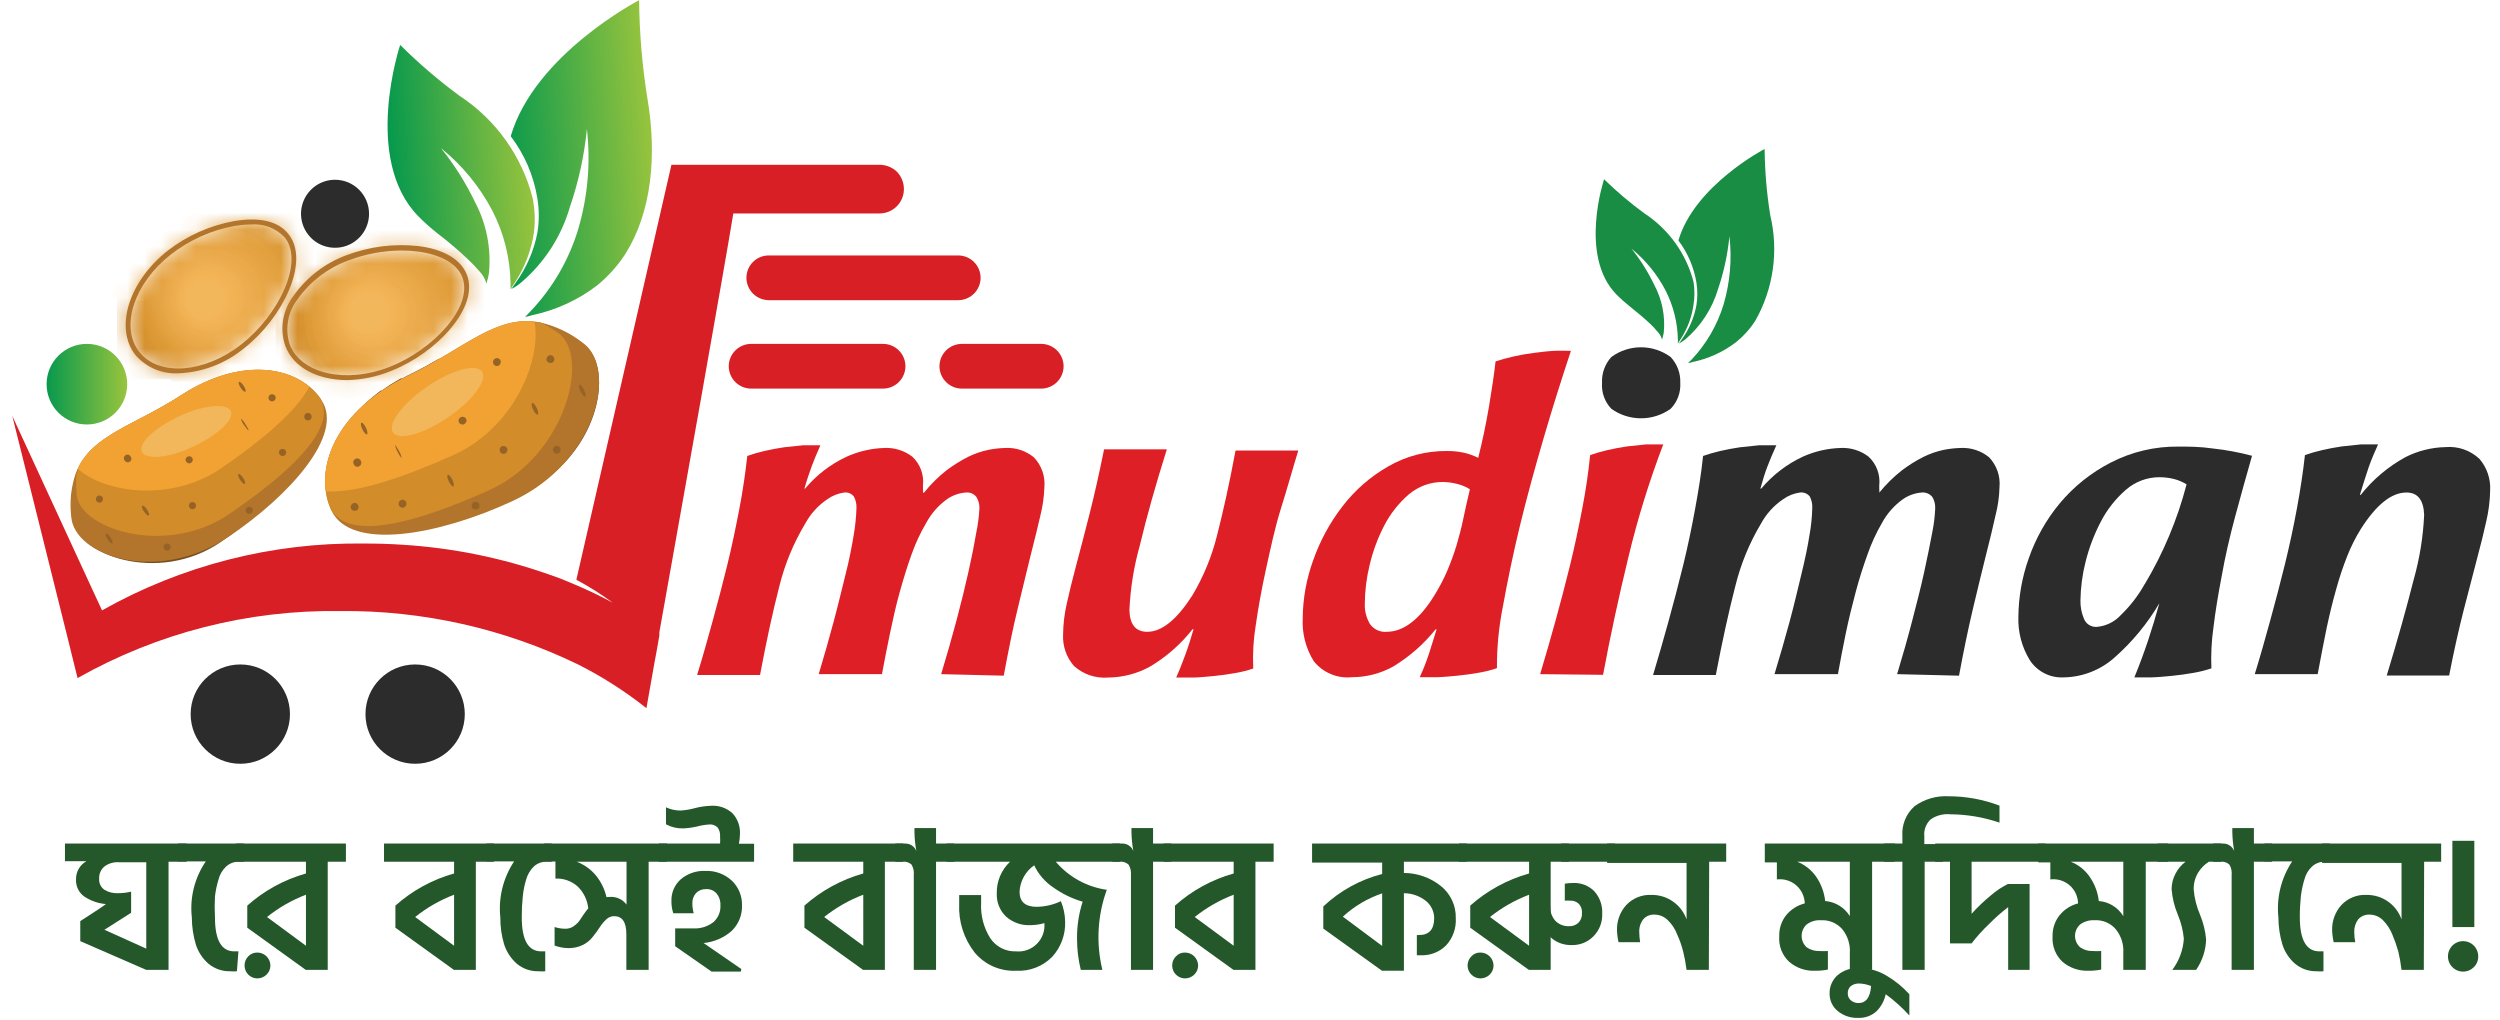 <svg width="147" height="60" viewBox="0 0 147 60" fill="none" xmlns="http://www.w3.org/2000/svg">
<path d="M96.68 12.54C95.847 11.93 95.058 11.262 94.32 10.54C94.32 10.54 92.82 15.03 95.04 17.31C95.279 17.552 95.533 17.779 95.8 17.99C96.22 18.34 96.66 18.68 97.04 19.05C97.184 19.184 97.317 19.327 97.44 19.48C97.579 19.614 97.679 19.784 97.73 19.97C97.773 19.832 97.806 19.692 97.83 19.55C97.924 18.582 97.729 17.608 97.27 16.75C96.906 15.991 96.457 15.277 95.93 14.62C96.756 15.292 97.437 16.126 97.93 17.07C98.394 17.975 98.644 18.974 98.66 19.99C98.66 20.16 98.66 20.24 98.66 20.21C98.66 20.18 98.81 19.96 98.84 19.91C99.23 19.306 99.483 18.623 99.58 17.91C99.651 17.47 99.651 17.021 99.58 16.58C99.152 14.918 98.117 13.477 96.68 12.54Z" fill="url(#paint0_linear_449_2135)"/>
<path d="M104.09 12.65C103.883 11.364 103.773 10.063 103.76 8.76C103.76 8.76 99.64 10.9 98.69 14.14C99.237 14.866 99.601 15.713 99.75 16.61C99.82 17.051 99.82 17.5 99.75 17.94C99.62 18.662 99.329 19.345 98.9 19.94L98.72 20.2C98.845 20.133 98.966 20.056 99.08 19.97C100.009 19.182 100.687 18.139 101.03 16.97C101.368 15.972 101.589 14.939 101.69 13.89C101.846 15.233 101.73 16.593 101.35 17.89C100.982 19.109 100.335 20.225 99.46 21.15C99.31 21.3 99.24 21.36 99.27 21.35C99.352 21.341 99.433 21.321 99.51 21.29C100.444 21.099 101.322 20.699 102.08 20.12C102.517 19.77 102.895 19.351 103.2 18.88C104.278 16.992 104.596 14.764 104.09 12.65Z" fill="url(#paint1_linear_449_2135)"/>
<path d="M55.34 39.64C55.66 38.58 55.96 37.54 56.24 36.49C56.52 35.44 56.75 34.49 56.95 33.6C57.15 32.71 57.3 31.95 57.41 31.29C57.505 30.829 57.566 30.361 57.59 29.89C57.597 29.654 57.535 29.421 57.41 29.22C57.337 29.128 57.242 29.055 57.134 29.009C57.025 28.964 56.907 28.947 56.79 28.96C56.4 28.989 56.024 29.12 55.7 29.34C55.184 29.708 54.759 30.191 54.46 30.75C54.114 31.338 53.827 31.957 53.6 32.6C53.35 33.29 53.12 34.04 52.9 34.83C52.68 35.62 52.5 36.43 52.33 37.25C52.16 38.07 52 38.87 51.86 39.64H48.14C48.46 38.58 48.75 37.55 49.02 36.55C49.29 35.55 49.52 34.55 49.73 33.73C49.94 32.91 50.09 32.11 50.2 31.45C50.289 30.934 50.343 30.413 50.36 29.89C50.374 29.651 50.322 29.412 50.21 29.2C50.144 29.114 50.057 29.046 49.957 29.004C49.857 28.962 49.748 28.947 49.64 28.96C49.279 29.01 48.936 29.148 48.64 29.36C48.097 29.728 47.651 30.222 47.34 30.8C46.652 31.947 46.139 33.191 45.82 34.49C45.44 35.964 45.063 37.697 44.69 39.69H40.99C41.3 38.69 41.6 37.62 41.9 36.53C42.2 35.44 42.49 34.34 42.76 33.24C43.03 32.14 43.26 31.03 43.47 29.94C43.68 28.85 43.83 27.81 43.94 26.81C44.267 26.694 44.601 26.597 44.94 26.52C45.32 26.43 45.71 26.36 46.1 26.3L47.24 26.18C47.6 26.18 47.92 26.18 48.24 26.18C48.03 26.66 47.85 27.08 47.72 27.44C47.59 27.8 47.44 28.23 47.3 28.73H47.34C48.008 27.931 48.845 27.289 49.79 26.85C50.492 26.534 51.25 26.36 52.02 26.34C52.603 26.315 53.176 26.496 53.64 26.85C53.87 27.063 54.047 27.327 54.156 27.62C54.266 27.914 54.305 28.229 54.27 28.54V28.78C54.28 28.843 54.28 28.907 54.27 28.97H54.33C54.722 28.481 55.168 28.038 55.66 27.65C56.066 27.346 56.497 27.078 56.95 26.85C57.325 26.668 57.721 26.534 58.13 26.45C58.459 26.384 58.794 26.347 59.13 26.34C59.732 26.311 60.324 26.507 60.79 26.89C61.013 27.122 61.184 27.399 61.291 27.703C61.398 28.006 61.438 28.329 61.41 28.65C61.391 29.203 61.314 29.753 61.18 30.29C61.03 30.96 60.83 31.75 60.6 32.66C60.37 33.57 60.12 34.66 59.84 35.79C59.56 36.92 59.29 38.28 59.02 39.73L55.34 39.64Z" fill="#DF1F26"/>
<path d="M67.46 37.15C68.32 37.15 69.2 36.43 70.11 35.01C70.763 33.914 71.252 32.728 71.56 31.49C71.91 30.12 72.28 28.49 72.65 26.49H76.34C76.03 27.49 75.72 28.62 75.34 29.83C74.96 31.04 74.71 32.24 74.45 33.42C74.19 34.6 73.99 35.71 73.84 36.75C73.701 37.596 73.65 38.454 73.69 39.31C73.338 39.428 72.977 39.518 72.61 39.58C72.21 39.65 71.8 39.71 71.38 39.75C70.96 39.79 70.55 39.83 70.16 39.84H69.16C69.3 39.54 69.47 39.11 69.67 38.57C69.87 38.03 70.04 37.5 70.18 37H70.12C69.433 37.878 68.588 38.62 67.63 39.19C66.871 39.611 66.018 39.834 65.15 39.84C64.788 39.869 64.424 39.823 64.08 39.706C63.736 39.589 63.42 39.403 63.15 39.16C62.702 38.647 62.473 37.98 62.51 37.3C62.517 36.701 62.587 36.104 62.72 35.52C62.86 34.87 63.05 34.11 63.28 33.24C63.51 32.37 63.77 31.39 64.06 30.24C64.35 29.09 64.63 27.86 64.92 26.42H68.61C67.943 28.54 67.417 30.413 67.03 32.04C66.676 33.288 66.468 34.574 66.41 35.87C66.43 36.723 66.78 37.15 67.46 37.15Z" fill="#DF1F26"/>
<path d="M88.02 39.29C87.665 39.409 87.3 39.5 86.93 39.56C86.53 39.63 86.12 39.69 85.7 39.73C85.28 39.77 84.88 39.81 84.48 39.82H83.48C83.681 39.383 83.858 38.936 84.01 38.48C84.17 38 84.32 37.48 84.47 37.01H84.41C83.719 37.871 82.883 38.605 81.94 39.18C81.192 39.6 80.348 39.82 79.49 39.82C79.068 39.863 78.642 39.799 78.25 39.635C77.859 39.471 77.515 39.211 77.25 38.88C76.783 38.129 76.556 37.253 76.6 36.37C76.607 35.207 76.814 34.053 77.21 32.96C77.611 31.811 78.195 30.733 78.94 29.77C79.669 28.819 80.58 28.024 81.62 27.43C82.67 26.82 83.866 26.506 85.08 26.52C85.416 26.515 85.751 26.549 86.08 26.62C86.37 26.688 86.652 26.789 86.92 26.92C87.17 25.92 87.38 24.92 87.55 23.92C87.72 22.92 87.85 22.02 87.94 21.25C88.24 21.15 88.6 21.05 89 20.96C89.4 20.87 89.8 20.8 90.2 20.75C90.6 20.7 90.99 20.65 91.37 20.63C91.75 20.61 92.06 20.63 92.37 20.63C91.84 22.23 91.3 23.93 90.78 25.71C90.26 27.49 89.78 29.23 89.37 30.92C88.96 32.61 88.64 34.18 88.37 35.66C88.131 36.855 88.013 38.071 88.02 39.29ZM84.34 35.01C84.63 34.547 84.884 34.062 85.1 33.56C85.305 33.076 85.485 32.582 85.64 32.08C85.79 31.57 85.92 31.08 86.04 30.51C86.16 29.94 86.28 29.39 86.43 28.77C86.194 28.62 85.933 28.512 85.66 28.45C85.395 28.382 85.123 28.345 84.85 28.34C84.119 28.336 83.411 28.591 82.85 29.06C82.26 29.567 81.771 30.181 81.41 30.87C81.024 31.607 80.732 32.39 80.54 33.2C80.353 33.956 80.255 34.731 80.25 35.51C80.236 35.916 80.337 36.318 80.54 36.67C80.648 36.833 80.798 36.964 80.974 37.048C81.15 37.133 81.346 37.168 81.54 37.15C82.52 37.15 83.47 36.43 84.34 35.01Z" fill="#DF1F26"/>
<path d="M90.56 39.64C90.86 38.64 91.17 37.57 91.47 36.48C91.77 35.39 92.06 34.29 92.33 33.19C92.6 32.09 92.83 30.98 93.04 29.89C93.25 28.8 93.4 27.76 93.5 26.76C93.828 26.645 94.162 26.548 94.5 26.47C94.88 26.38 95.27 26.31 95.66 26.25L96.8 26.13C97.16 26.13 97.48 26.13 97.8 26.13C96.975 28.294 96.29 30.508 95.75 32.76C95.19 35.07 94.69 37.37 94.26 39.68L90.56 39.64Z" fill="#DF1F26"/>
<path d="M98.8 22.51C98.818 22.791 98.776 23.072 98.678 23.336C98.58 23.6 98.427 23.84 98.23 24.04C97.722 24.402 97.114 24.596 96.49 24.596C95.866 24.596 95.258 24.402 94.75 24.04C94.556 23.838 94.407 23.597 94.312 23.334C94.218 23.07 94.179 22.79 94.2 22.51C94.187 22.233 94.228 21.956 94.323 21.695C94.417 21.434 94.562 21.195 94.75 20.99C95.254 20.62 95.864 20.42 96.49 20.42C97.116 20.42 97.725 20.62 98.23 20.99C98.422 21.192 98.572 21.431 98.669 21.692C98.767 21.953 98.812 22.232 98.8 22.51Z" fill="#2B2C2B"/>
<path d="M111.55 39.64C111.87 38.58 112.17 37.54 112.44 36.49C112.71 35.44 112.96 34.49 113.15 33.6C113.34 32.71 113.5 31.95 113.62 31.29C113.714 30.829 113.77 30.361 113.79 29.89C113.801 29.655 113.742 29.422 113.62 29.22C113.545 29.128 113.448 29.056 113.338 29.011C113.228 28.966 113.108 28.948 112.99 28.96C112.603 28.991 112.231 29.122 111.91 29.34C111.39 29.707 110.962 30.19 110.66 30.75C110.318 31.338 110.033 31.958 109.81 32.6C109.56 33.29 109.32 34.04 109.11 34.83C108.9 35.62 108.7 36.43 108.53 37.25C108.36 38.07 108.21 38.87 108.07 39.64H104.34C104.66 38.58 104.96 37.55 105.23 36.55C105.5 35.55 105.73 34.55 105.93 33.73C106.13 32.91 106.3 32.11 106.4 31.45C106.494 30.935 106.548 30.414 106.56 29.89C106.577 29.652 106.528 29.413 106.42 29.2C106.353 29.113 106.264 29.045 106.162 29.003C106.06 28.961 105.949 28.946 105.84 28.96C105.479 29.009 105.135 29.146 104.84 29.36C104.297 29.729 103.851 30.223 103.54 30.8C102.855 31.948 102.346 33.192 102.03 34.49C101.65 35.964 101.27 37.697 100.89 39.69H97.2C97.5 38.69 97.81 37.62 98.11 36.53C98.41 35.44 98.7 34.34 98.97 33.24C99.24 32.14 99.47 31.03 99.67 29.94C99.87 28.85 100.04 27.81 100.14 26.81C100.468 26.696 100.802 26.599 101.14 26.52C101.53 26.43 101.91 26.36 102.31 26.3L103.45 26.18C103.81 26.18 104.13 26.18 104.45 26.18C104.23 26.66 104.06 27.08 103.92 27.44C103.78 27.8 103.65 28.23 103.51 28.73H103.56C104.23 27.933 105.066 27.291 106.01 26.85C106.715 26.534 107.477 26.36 108.25 26.34C108.833 26.315 109.406 26.496 109.87 26.85C110.1 27.063 110.277 27.327 110.386 27.62C110.496 27.914 110.535 28.229 110.5 28.54V28.78C110.51 28.843 110.51 28.907 110.5 28.97C110.895 28.481 111.345 28.038 111.84 27.65C112.244 27.344 112.676 27.076 113.13 26.85C113.502 26.67 113.895 26.535 114.3 26.45C114.63 26.385 114.964 26.348 115.3 26.34C115.902 26.312 116.494 26.508 116.96 26.89C117.181 27.123 117.35 27.401 117.456 27.704C117.561 28.008 117.6 28.33 117.57 28.65C117.556 29.204 117.479 29.754 117.34 30.29C117.193 30.957 117.003 31.747 116.77 32.66C116.54 33.57 116.28 34.66 116.01 35.79C115.74 36.92 115.46 38.28 115.19 39.73L111.55 39.64Z" fill="#2B2C2B"/>
<path d="M132.42 26.8C132.08 27.987 131.747 29.187 131.42 30.4C131.093 31.613 130.833 32.763 130.64 33.85C130.43 34.95 130.26 35.97 130.15 36.9C130.037 37.695 129.997 38.498 130.03 39.3C129.675 39.419 129.31 39.51 128.94 39.57C128.54 39.64 128.13 39.7 127.71 39.74C127.29 39.78 126.89 39.82 126.5 39.83H125.5C125.8 39.1 126.07 38.37 126.31 37.65C126.55 36.93 126.77 36.2 126.97 35.47C126.272 36.657 125.391 37.727 124.36 38.64C123.537 39.386 122.471 39.809 121.36 39.83C120.968 39.853 120.577 39.773 120.226 39.597C119.875 39.422 119.577 39.157 119.36 38.83C118.886 38.062 118.65 37.172 118.68 36.27C118.691 35.097 118.897 33.935 119.29 32.83C119.699 31.653 120.315 30.559 121.11 29.6C121.939 28.607 122.959 27.791 124.11 27.2C125.346 26.563 126.72 26.24 128.11 26.26C128.7 26.26 129.36 26.26 130.11 26.37C130.89 26.454 131.662 26.598 132.42 26.8ZM126.11 34.35C127.204 32.52 128.033 30.544 128.57 28.48C128.335 28.334 128.079 28.226 127.81 28.16C127.541 28.095 127.266 28.062 126.99 28.06C126.254 28.056 125.542 28.323 124.99 28.81C124.391 29.333 123.895 29.964 123.53 30.67C123.136 31.421 122.834 32.217 122.63 33.04C122.442 33.782 122.341 34.544 122.33 35.31C122.322 35.681 122.394 36.049 122.54 36.39C122.599 36.538 122.704 36.663 122.838 36.748C122.973 36.832 123.131 36.871 123.29 36.86C123.84 36.814 124.351 36.56 124.72 36.15C125.269 35.618 125.738 35.008 126.11 34.34V34.35Z" fill="#2B2C2B"/>
<path d="M141.5 28.96C140.62 28.96 139.73 29.67 138.82 31.1C138.506 31.605 138.238 32.137 138.02 32.69C137.772 33.315 137.559 33.952 137.38 34.6C137.18 35.3 136.99 36.07 136.81 36.91C136.64 37.75 136.46 38.66 136.28 39.64H132.58C132.89 38.64 133.19 37.57 133.49 36.48C133.79 35.39 134.08 34.29 134.35 33.19C134.62 32.09 134.86 30.98 135.06 29.89C135.26 28.8 135.42 27.76 135.53 26.76C135.857 26.643 136.191 26.547 136.53 26.47C136.91 26.38 137.3 26.31 137.69 26.25L138.83 26.13C139.2 26.13 139.51 26.13 139.83 26.13C139.62 26.6 139.43 27.04 139.28 27.47C139.13 27.9 138.96 28.47 138.76 29.1H138.81C139.529 28.191 140.423 27.436 141.44 26.88C142.169 26.51 142.973 26.308 143.79 26.29C144.153 26.258 144.519 26.302 144.864 26.421C145.208 26.54 145.524 26.731 145.79 26.98C146.233 27.495 146.459 28.162 146.42 28.84C146.409 29.439 146.335 30.036 146.2 30.62C146.06 31.27 145.87 32.03 145.64 32.89L144.86 35.89C144.58 37 144.29 38.27 144.01 39.72H140.34C140.99 37.59 141.51 35.72 141.92 34.1C142.274 32.851 142.482 31.566 142.54 30.27C142.507 29.396 142.16 28.96 141.5 28.96Z" fill="#2B2C2B"/>
<path d="M56.34 17.65H45.2C44.852 17.647 44.519 17.507 44.273 17.26C44.028 17.013 43.89 16.678 43.89 16.33C43.89 15.983 44.028 15.649 44.274 15.404C44.519 15.158 44.853 15.02 45.2 15.02H56.34C56.688 15.02 57.023 15.158 57.27 15.403C57.517 15.649 57.657 15.982 57.66 16.33C57.66 16.68 57.521 17.016 57.273 17.263C57.026 17.511 56.69 17.65 56.34 17.65Z" fill="#D81F26"/>
<path d="M51.92 22.85H44.17C43.997 22.85 43.825 22.816 43.665 22.75C43.505 22.683 43.359 22.586 43.237 22.464C43.114 22.341 43.017 22.196 42.951 22.035C42.884 21.875 42.85 21.704 42.85 21.53C42.853 21.182 42.993 20.849 43.24 20.603C43.487 20.358 43.822 20.22 44.17 20.22H51.92C52.269 20.22 52.603 20.358 52.85 20.603C53.097 20.849 53.237 21.182 53.24 21.53C53.24 21.88 53.101 22.216 52.853 22.464C52.606 22.711 52.27 22.85 51.92 22.85Z" fill="#D81F26"/>
<path d="M61.22 22.85H56.56C56.21 22.85 55.874 22.711 55.627 22.464C55.379 22.216 55.24 21.88 55.24 21.53C55.243 21.182 55.383 20.849 55.63 20.603C55.877 20.358 56.212 20.22 56.56 20.22H61.22C61.568 20.22 61.903 20.358 62.15 20.603C62.397 20.849 62.537 21.182 62.54 21.53C62.54 21.88 62.401 22.216 62.153 22.464C61.906 22.711 61.57 22.85 61.22 22.85Z" fill="#D81F26"/>
<path d="M10.98 50.67H9.91V57.03H8.6L4.72 55.34V54.16C5.2 53.84 5.72 53.53 6.23 53.16C5.777 53.122 5.34 52.97 4.96 52.72C4.801 52.608 4.673 52.458 4.587 52.283C4.502 52.108 4.461 51.914 4.47 51.72C4.463 51.501 4.516 51.285 4.623 51.094C4.731 50.904 4.889 50.747 5.08 50.64H3.82V49.6H10.97L10.98 50.67ZM7.71 53.67L6.14 54.67L8.6 55.78V50.7H6.99C6.686 50.679 6.384 50.767 6.14 50.95C6.036 51.038 5.953 51.148 5.899 51.273C5.846 51.398 5.822 51.534 5.83 51.67C5.821 51.796 5.845 51.922 5.899 52.036C5.954 52.15 6.037 52.248 6.14 52.32C6.372 52.46 6.639 52.529 6.91 52.52C7.179 52.522 7.448 52.491 7.71 52.43V53.67Z" fill="#24582B"/>
<path d="M13.93 57.11C13.804 57.124 13.676 57.124 13.55 57.11C13.076 57.126 12.613 56.965 12.25 56.66C11.902 56.356 11.646 55.961 11.51 55.52C11.36 55.01 11.282 54.482 11.28 53.95C11.15 52.788 11.441 51.617 12.1 50.65H10.46V49.6H14.34V50.67H14.05C13.778 50.663 13.513 50.759 13.31 50.94C13.084 51.146 12.924 51.414 12.85 51.71C12.75 52.036 12.68 52.371 12.64 52.71C12.617 53.12 12.617 53.53 12.64 53.94C12.64 55.28 13.02 55.94 13.78 55.94H14.02L13.93 57.11Z" fill="#24582B"/>
<path d="M20.34 50.67H19.27V57.03H17.98L14.54 54.55V53.25C15.532 52.366 16.712 51.72 17.99 51.36V50.67H13.87V49.6H20.34V50.67ZM15.9 56.77C15.901 56.871 15.88 56.971 15.841 57.064C15.801 57.157 15.743 57.241 15.67 57.31C15.526 57.451 15.332 57.53 15.13 57.53C14.931 57.53 14.741 57.451 14.6 57.31C14.458 57.166 14.379 56.972 14.379 56.77C14.379 56.568 14.458 56.374 14.6 56.23C14.668 56.159 14.751 56.102 14.842 56.064C14.933 56.026 15.031 56.008 15.13 56.01C15.333 56.01 15.527 56.09 15.671 56.232C15.815 56.374 15.898 56.568 15.9 56.77ZM17.99 55.61V52.61C17.163 52.925 16.391 53.367 15.7 53.92L17.99 55.61Z" fill="#24582B"/>
<path d="M29.05 50.67H27.98V57.03H26.69L23.25 54.55V53.25C24.24 52.364 25.421 51.718 26.7 51.36V50.67H22.58V49.6H29.05V50.67ZM26.7 55.61V52.61C25.873 52.925 25.101 53.367 24.41 53.92L26.7 55.61Z" fill="#24582B"/>
<path d="M32.06 57.11C31.934 57.124 31.806 57.124 31.68 57.11C31.206 57.126 30.743 56.965 30.38 56.66C30.036 56.353 29.78 55.96 29.64 55.52C29.489 55.011 29.415 54.481 29.42 53.95C29.297 52.789 29.583 51.622 30.23 50.65H28.6V49.6H32.44V50.67H32.14C31.868 50.663 31.603 50.759 31.4 50.94C31.181 51.151 31.022 51.417 30.94 51.71C30.839 52.036 30.772 52.371 30.74 52.71C30.697 53.119 30.677 53.529 30.68 53.94C30.68 55.28 31.06 55.94 31.83 55.94H32.06V57.11Z" fill="#24582B"/>
<path d="M38.14 57.03H36.83V54.94C36.83 54.22 36.59 53.87 36.11 53.87C36.025 53.87 35.94 53.887 35.861 53.919C35.782 53.952 35.71 54 35.65 54.06C35.5 54.199 35.369 54.357 35.26 54.53C35.136 54.72 35.003 54.904 34.86 55.08C34.704 55.281 34.506 55.444 34.28 55.56C34.018 55.686 33.731 55.751 33.44 55.75C33.157 55.748 32.876 55.697 32.61 55.6V54.51C32.82 54.577 33.039 54.611 33.26 54.61C33.411 54.609 33.56 54.568 33.69 54.49C33.803 54.416 33.907 54.329 34 54.23C34.07 54.14 34.17 54 34.29 53.81C34.382 53.671 34.483 53.538 34.59 53.41C34.538 52.914 34.312 52.453 33.95 52.11C33.594 51.8 33.132 51.639 32.66 51.66V50.66H31.99V49.6H39.22V50.67H38.14V57.03ZM35.84 52.74C36.031 52.723 36.224 52.755 36.399 52.834C36.574 52.913 36.726 53.036 36.84 53.19V50.67H33.91C34.356 50.838 34.749 51.121 35.05 51.49C35.347 51.858 35.556 52.289 35.66 52.75L35.84 52.74Z" fill="#24582B"/>
<path d="M44.34 50.67H38.74V49.6H42.34C42.35 49.464 42.35 49.327 42.34 49.19C42.355 49.002 42.306 48.815 42.2 48.66C42.136 48.594 42.058 48.543 41.971 48.512C41.884 48.48 41.791 48.47 41.7 48.48C41.457 48.496 41.215 48.536 40.98 48.6C40.711 48.662 40.436 48.698 40.16 48.71C39.811 48.718 39.467 48.636 39.16 48.47V47.47C39.429 47.596 39.723 47.661 40.02 47.66C40.301 47.642 40.579 47.595 40.85 47.52C41.16 47.438 41.479 47.391 41.8 47.38C42.031 47.363 42.262 47.394 42.48 47.469C42.699 47.545 42.899 47.664 43.07 47.82C43.22 47.982 43.337 48.173 43.412 48.381C43.488 48.588 43.521 48.809 43.51 49.03C43.506 49.225 43.486 49.419 43.45 49.61H44.34V50.67ZM43.56 57.13H41.84L39.7 55.64V54.59H40.77C41.195 54.612 41.614 54.481 41.95 54.22C42.09 54.096 42.201 53.941 42.272 53.768C42.343 53.594 42.373 53.407 42.36 53.22C42.373 52.969 42.291 52.723 42.13 52.53C42.052 52.444 41.956 52.377 41.849 52.334C41.741 52.291 41.625 52.272 41.51 52.28C41.403 52.276 41.296 52.295 41.196 52.334C41.096 52.374 41.006 52.434 40.93 52.51C40.785 52.672 40.706 52.883 40.71 53.1C40.709 53.303 40.736 53.505 40.79 53.7H39.59C39.511 53.465 39.474 53.218 39.48 52.97C39.473 52.733 39.518 52.498 39.611 52.281C39.704 52.063 39.844 51.868 40.02 51.71C40.425 51.364 40.947 51.185 41.48 51.21C41.766 51.198 42.05 51.243 42.318 51.343C42.586 51.443 42.831 51.594 43.04 51.79C43.231 51.975 43.382 52.198 43.484 52.444C43.585 52.69 43.635 52.954 43.63 53.22C43.641 53.502 43.593 53.783 43.488 54.045C43.383 54.307 43.223 54.544 43.02 54.74C42.559 55.145 41.981 55.393 41.37 55.45L43.59 56.98L43.56 57.13Z" fill="#24582B"/>
<path d="M53.1 50.67H52.03V57.03H50.75L47.3 54.55V53.25C48.295 52.366 49.478 51.72 50.76 51.36V50.67H46.64V49.6H53.1V50.67ZM50.76 55.61V52.61C49.93 52.925 49.154 53.367 48.46 53.92L50.76 55.61Z" fill="#24582B"/>
<path d="M56.11 50.67H55.04V57.03H53.73V51.45C53.753 51.238 53.707 51.024 53.6 50.84C53.531 50.776 53.449 50.727 53.359 50.698C53.269 50.668 53.174 50.659 53.08 50.67H52.65V49.6H53.23C53.37 49.599 53.508 49.64 53.624 49.718C53.74 49.797 53.829 49.909 53.88 50.04C53.813 49.673 53.777 49.302 53.77 48.93V48.69H55.04V49.6H56.11V50.67Z" fill="#24582B"/>
<path d="M62.63 54.19C62.657 54.953 62.384 55.696 61.87 56.26C61.595 56.539 61.264 56.757 60.898 56.898C60.533 57.04 60.141 57.102 59.75 57.08C59.288 57.102 58.828 57.016 58.405 56.831C57.981 56.645 57.607 56.364 57.31 56.01C56.675 55.196 56.352 54.181 56.4 53.15C56.4 52.92 56.4 52.75 56.4 52.63H57.69C57.69 52.73 57.69 52.88 57.69 53.08C57.649 53.816 57.837 54.546 58.23 55.17C58.395 55.416 58.621 55.617 58.885 55.751C59.149 55.886 59.444 55.951 59.74 55.94C59.964 55.962 60.19 55.934 60.401 55.858C60.613 55.782 60.805 55.661 60.965 55.502C61.124 55.344 61.247 55.152 61.324 54.941C61.401 54.73 61.43 54.504 61.41 54.28C61.137 54.358 60.854 54.398 60.57 54.4C60.048 54.422 59.539 54.239 59.15 53.89C58.969 53.715 58.827 53.503 58.734 53.268C58.641 53.034 58.599 52.782 58.61 52.53C58.602 52.183 58.668 51.838 58.802 51.517C58.937 51.197 59.137 50.908 59.39 50.67H55.65V49.6H65.85V50.67H62.08C62.845 51.568 63.912 52.155 65.08 52.32C64.531 53.83 64.441 55.469 64.82 57.03H63.55C63.403 56.431 63.329 55.817 63.33 55.2C63.321 54.46 63.433 53.724 63.66 53.02C63.041 52.839 62.456 52.555 61.93 52.18C61.446 51.856 61.059 51.407 60.81 50.88C60.556 51.056 60.346 51.288 60.197 51.559C60.048 51.83 59.963 52.131 59.95 52.44C59.95 53.02 60.29 53.32 60.95 53.32C61.445 53.315 61.933 53.202 62.38 52.99C62.538 53.371 62.623 53.778 62.63 54.19Z" fill="#24582B"/>
<path d="M68.87 50.67H67.8V57.03H66.5V51.45C66.52 51.237 66.471 51.023 66.36 50.84C66.291 50.776 66.209 50.727 66.119 50.698C66.029 50.668 65.934 50.659 65.84 50.67H65.41V49.6H65.99C66.13 49.599 66.267 49.64 66.384 49.718C66.5 49.797 66.589 49.909 66.64 50.04C66.573 49.673 66.537 49.302 66.53 48.93V48.69H67.8V49.6H68.87V50.67Z" fill="#24582B"/>
<path d="M74.89 50.67H73.82V57.03H72.53L69.09 54.55V53.25C70.08 52.364 71.261 51.718 72.54 51.36V50.67H68.42V49.6H74.89V50.67ZM70.45 56.77C70.451 56.871 70.43 56.971 70.391 57.064C70.351 57.157 70.293 57.241 70.22 57.31C70.076 57.451 69.882 57.53 69.68 57.53C69.53 57.529 69.383 57.484 69.259 57.4C69.134 57.315 69.038 57.196 68.981 57.057C68.924 56.918 68.91 56.765 68.94 56.618C68.97 56.471 69.043 56.336 69.15 56.23C69.217 56.158 69.3 56.1 69.391 56.062C69.483 56.024 69.581 56.007 69.68 56.01C69.882 56.01 70.077 56.09 70.221 56.232C70.365 56.374 70.447 56.568 70.45 56.77ZM72.54 55.61V52.61C71.713 52.925 70.941 53.367 70.25 53.92L72.54 55.61Z" fill="#24582B"/>
<path d="M85.6 53.98C85.618 54.273 85.577 54.567 85.479 54.843C85.381 55.12 85.228 55.374 85.03 55.59C84.835 55.784 84.602 55.936 84.346 56.035C84.089 56.135 83.815 56.181 83.54 56.17H83.31V54.98H83.44C84.03 54.98 84.33 54.65 84.33 53.98C84.328 53.788 84.284 53.6 84.201 53.427C84.118 53.254 83.998 53.102 83.85 52.98C83.481 52.685 83.023 52.523 82.55 52.52V57.08H81.26L77.81 54.6V53.3C78.783 52.381 79.974 51.724 81.27 51.39V50.72H77.15V49.6H86.24V50.67H82.55V51.33C83.331 51.332 84.088 51.596 84.7 52.08C84.988 52.305 85.219 52.593 85.375 52.923C85.532 53.253 85.609 53.615 85.6 53.98ZM81.27 55.62V52.53C80.413 52.821 79.626 53.288 78.96 53.9L81.27 55.62Z" fill="#24582B"/>
<path d="M92.25 50.67H91.18V57.03H89.9L86.45 54.55V53.25C87.445 52.366 88.628 51.72 89.91 51.36V50.67H85.79V49.6H92.25V50.67ZM87.82 56.77C87.82 56.871 87.8 56.971 87.761 57.064C87.721 57.157 87.663 57.241 87.59 57.31C87.446 57.451 87.252 57.53 87.05 57.53C86.9 57.529 86.753 57.484 86.629 57.4C86.504 57.315 86.408 57.196 86.351 57.057C86.294 56.918 86.28 56.765 86.31 56.618C86.34 56.471 86.413 56.336 86.52 56.23C86.587 56.158 86.67 56.1 86.761 56.062C86.853 56.024 86.951 56.007 87.05 56.01C87.252 56.01 87.447 56.09 87.591 56.232C87.735 56.374 87.817 56.568 87.82 56.77ZM89.91 55.61V52.61C89.08 52.925 88.304 53.367 87.61 53.92L89.91 55.61Z" fill="#24582B"/>
<path d="M92.48 51.92C92.714 51.907 92.949 51.944 93.168 52.028C93.387 52.112 93.585 52.243 93.75 52.41C94.07 52.769 94.236 53.24 94.21 53.72C94.221 53.962 94.182 54.205 94.096 54.431C94.01 54.658 93.879 54.865 93.71 55.04C93.54 55.217 93.335 55.356 93.107 55.447C92.879 55.538 92.635 55.58 92.39 55.57C92.035 55.577 91.686 55.475 91.39 55.28C91.103 55.094 90.893 54.809 90.8 54.48L91.15 53.24C91.139 53.405 91.161 53.57 91.214 53.726C91.267 53.882 91.351 54.026 91.46 54.15C91.565 54.254 91.69 54.335 91.828 54.389C91.965 54.442 92.112 54.466 92.26 54.46C92.363 54.465 92.466 54.45 92.562 54.413C92.658 54.377 92.746 54.322 92.82 54.25C92.891 54.174 92.945 54.084 92.979 53.986C93.013 53.888 93.027 53.784 93.02 53.68C93.027 53.584 93.015 53.488 92.984 53.397C92.953 53.306 92.904 53.222 92.84 53.15C92.772 53.083 92.69 53.032 92.601 52.999C92.511 52.966 92.415 52.953 92.32 52.96C92.217 52.951 92.113 52.951 92.01 52.96V51.96C92.165 51.934 92.323 51.921 92.48 51.92ZM94.95 50.67H91.8V49.6H94.95V50.67Z" fill="#24582B"/>
<path d="M100.48 57.03H99.17C99.125 56.666 99.058 56.306 98.97 55.95C98.884 55.607 98.767 55.272 98.62 54.95C98.499 54.628 98.308 54.338 98.06 54.1C97.858 53.899 97.585 53.784 97.3 53.78C97.173 53.77 97.045 53.79 96.926 53.839C96.808 53.887 96.703 53.963 96.62 54.06C96.454 54.277 96.372 54.547 96.39 54.82C96.391 55.014 96.408 55.208 96.44 55.4H95.17C95.116 55.17 95.086 54.936 95.08 54.7C95.062 54.156 95.256 53.625 95.62 53.22C95.81 53.018 96.042 52.859 96.299 52.756C96.556 52.652 96.833 52.606 97.11 52.62C97.561 52.615 98.002 52.751 98.371 53.01C98.74 53.268 99.02 53.635 99.17 54.06V50.74H94.5V49.6H101.5V50.67H100.5L100.48 57.03Z" fill="#24582B"/>
<path d="M111.39 50.67H110.08V57.03H108.77V56.03C108.803 55.523 108.642 55.023 108.32 54.63C108.165 54.455 107.971 54.316 107.755 54.226C107.538 54.136 107.304 54.097 107.07 54.11C106.769 54.09 106.471 54.179 106.23 54.36C106.137 54.445 106.063 54.549 106.013 54.664C105.962 54.78 105.936 54.904 105.936 55.03C105.936 55.156 105.962 55.281 106.013 55.396C106.063 55.511 106.137 55.615 106.23 55.7C106.447 55.85 106.706 55.927 106.97 55.92C107.14 55.931 107.31 55.931 107.48 55.92V57.01C107.233 57.06 106.982 57.084 106.73 57.08C106.176 57.106 105.633 56.92 105.21 56.56C105.006 56.372 104.847 56.14 104.745 55.882C104.643 55.624 104.6 55.347 104.62 55.07C104.602 54.619 104.743 54.176 105.02 53.82C105.302 53.475 105.688 53.23 106.12 53.12C106.115 52.916 106.067 52.716 105.979 52.532C105.892 52.348 105.767 52.185 105.612 52.052C105.458 51.919 105.277 51.82 105.082 51.761C104.887 51.702 104.682 51.685 104.48 51.71V50.71H103.77V49.6H111.42L111.39 50.67ZM108.77 53.87V50.67H105.68C106.139 50.853 106.533 51.17 106.81 51.58C107.091 51.998 107.266 52.479 107.32 52.98C107.615 53.003 107.9 53.096 108.152 53.251C108.404 53.405 108.616 53.618 108.77 53.87Z" fill="#24582B"/>
<path d="M112.27 59.71C111.851 59.247 111.385 58.828 110.88 58.46C110.801 58.839 110.613 59.186 110.34 59.46C110.195 59.593 110.025 59.696 109.839 59.763C109.654 59.83 109.457 59.86 109.26 59.85C108.824 59.87 108.397 59.727 108.06 59.45C107.911 59.329 107.791 59.177 107.708 59.004C107.625 58.831 107.581 58.642 107.58 58.45C107.571 58.239 107.61 58.029 107.693 57.835C107.776 57.642 107.901 57.469 108.06 57.33C108.415 57.042 108.864 56.896 109.32 56.92C109.888 56.922 110.444 57.077 110.93 57.37C111.429 57.664 111.881 58.031 112.27 58.46V59.71ZM109.27 58.98C109.72 58.98 109.97 58.65 110.02 57.98C109.798 57.888 109.561 57.837 109.32 57.83C109.144 57.823 108.972 57.876 108.83 57.98C108.77 58.032 108.723 58.096 108.691 58.169C108.66 58.242 108.646 58.321 108.65 58.4C108.646 58.477 108.659 58.553 108.688 58.624C108.718 58.695 108.763 58.759 108.82 58.81C108.947 58.922 109.111 58.983 109.28 58.98H109.27Z" fill="#24582B"/>
<path d="M114.24 50.67H113.17V57.03H111.86V50.67H110.78V49.6H111.86V49.16C111.837 48.834 111.89 48.506 112.013 48.203C112.136 47.9 112.326 47.629 112.57 47.41C113.149 46.989 113.855 46.781 114.57 46.82C115.595 46.82 116.612 47.006 117.57 47.37V48.37C116.636 48.052 115.657 47.887 114.67 47.88C114.259 47.84 113.846 47.95 113.51 48.19C113.378 48.318 113.277 48.475 113.214 48.648C113.152 48.822 113.13 49.007 113.15 49.19V49.63H114.21L114.24 50.67Z" fill="#24582B"/>
<path d="M115.93 55.47H114.66V50.67H113.79V49.6H120.28V50.67H115.93V53.73C116.279 53.342 116.657 52.981 117.06 52.65C117.365 52.386 117.7 52.161 118.06 51.98H119.34V57.03H118.08V53.34C117.68 53.646 117.303 53.981 116.95 54.34C116.58 54.689 116.239 55.067 115.93 55.47Z" fill="#24582B"/>
<path d="M127.47 50.67H126.17V57.03H124.85V56.03C124.883 55.523 124.722 55.023 124.4 54.63C124.246 54.453 124.053 54.315 123.836 54.224C123.619 54.134 123.384 54.095 123.15 54.11C122.849 54.093 122.552 54.181 122.31 54.36C122.216 54.444 122.141 54.548 122.089 54.663C122.038 54.779 122.011 54.904 122.011 55.03C122.011 55.157 122.038 55.282 122.089 55.397C122.141 55.512 122.216 55.616 122.31 55.7C122.526 55.852 122.786 55.929 123.05 55.92C123.217 55.931 123.384 55.931 123.55 55.92V57.01C123.307 57.061 123.059 57.084 122.81 57.08C122.253 57.103 121.708 56.918 121.28 56.56C121.078 56.371 120.92 56.139 120.818 55.881C120.716 55.623 120.673 55.347 120.69 55.07C120.675 54.618 120.82 54.175 121.1 53.82C121.378 53.475 121.761 53.23 122.19 53.12C122.186 52.917 122.139 52.717 122.053 52.533C121.967 52.349 121.843 52.185 121.689 52.052C121.535 51.919 121.355 51.82 121.161 51.761C120.966 51.702 120.762 51.685 120.56 51.71V50.71H119.85V49.6H127.49L127.47 50.67ZM124.85 53.87V50.67H121.76C122.221 50.851 122.615 51.168 122.89 51.58C123.175 51.998 123.353 52.478 123.41 52.98C123.704 53.003 123.987 53.096 124.238 53.251C124.488 53.406 124.698 53.618 124.85 53.87Z" fill="#24582B"/>
<path d="M130.61 50.67H126.87V49.6H130.61V50.67ZM129.13 57.03H127.73C128.13 56.499 128.367 55.863 128.41 55.2C128.364 54.708 128.243 54.225 128.05 53.77C127.854 53.298 127.732 52.799 127.69 52.29C127.689 51.969 127.768 51.653 127.92 51.37C128.06 51.094 128.262 50.855 128.51 50.67H129.88C129.624 50.833 129.409 51.052 129.25 51.31C129.069 51.611 128.978 51.959 128.99 52.31C129.033 52.817 129.158 53.313 129.36 53.78C129.553 54.246 129.674 54.738 129.72 55.24C129.7 55.881 129.495 56.503 129.13 57.03Z" fill="#24582B"/>
<path d="M133.6 50.67H132.53V57.03H131.22V51.45C131.243 51.238 131.197 51.024 131.09 50.84C131.021 50.776 130.939 50.727 130.849 50.698C130.759 50.668 130.664 50.659 130.57 50.67H130.14V49.6H130.72C130.86 49.599 130.998 49.64 131.114 49.718C131.23 49.797 131.319 49.909 131.37 50.04C131.304 49.673 131.267 49.302 131.26 48.93V48.69H132.53V49.6H133.6V50.67Z" fill="#24582B"/>
<path d="M136.62 57.11C136.494 57.124 136.366 57.124 136.24 57.11C135.766 57.126 135.303 56.965 134.94 56.66C134.592 56.356 134.336 55.961 134.2 55.52C134.05 55.01 133.972 54.482 133.97 53.95C133.846 52.789 134.133 51.622 134.78 50.65H133.15V49.6H136.99V50.67H136.7C136.428 50.663 136.163 50.759 135.96 50.94C135.734 51.146 135.574 51.414 135.5 51.71C135.4 52.036 135.33 52.371 135.29 52.71C135.247 53.119 135.227 53.529 135.23 53.94C135.23 55.28 135.62 55.94 136.38 55.94H136.62V57.11Z" fill="#24582B"/>
<path d="M142.52 57.03H141.21C141.168 56.667 141.104 56.306 141.02 55.95C140.925 55.609 140.808 55.276 140.67 54.95C140.542 54.632 140.352 54.343 140.11 54.1C139.907 53.901 139.635 53.786 139.35 53.78C139.221 53.771 139.092 53.791 138.972 53.84C138.853 53.888 138.746 53.964 138.66 54.06C138.499 54.28 138.417 54.548 138.43 54.82C138.43 55.015 138.45 55.209 138.49 55.4H137.22C137.166 55.17 137.136 54.936 137.13 54.7C137.112 54.156 137.306 53.625 137.67 53.22C137.858 53.018 138.088 52.86 138.344 52.756C138.599 52.652 138.874 52.606 139.15 52.62C139.601 52.614 140.043 52.749 140.412 53.008C140.782 53.266 141.061 53.634 141.21 54.06V50.74H136.54V49.6H143.54V50.67H142.54L142.52 57.03Z" fill="#24582B"/>
<path d="M145.72 56.23C145.723 56.349 145.701 56.467 145.656 56.577C145.612 56.687 145.545 56.787 145.46 56.87C145.335 56.995 145.175 57.081 145.002 57.115C144.828 57.149 144.648 57.13 144.485 57.062C144.321 56.993 144.182 56.877 144.085 56.729C143.988 56.581 143.938 56.407 143.94 56.23C143.94 56.054 143.992 55.881 144.09 55.735C144.187 55.588 144.326 55.474 144.489 55.406C144.652 55.339 144.831 55.321 145.004 55.356C145.177 55.39 145.336 55.475 145.46 55.6C145.543 55.682 145.609 55.781 145.654 55.889C145.698 55.997 145.721 56.113 145.72 56.23ZM145.49 54.51H144.2V49.44H145.49V54.51Z" fill="#24582B"/>
<path d="M27.03 5.64C25.79 4.729 24.62 3.726 23.53 2.64C23.53 2.64 21.29 9.34 24.6 12.72C24.953 13.076 25.327 13.41 25.72 13.72C26.365 14.212 26.983 14.74 27.57 15.3C27.783 15.498 27.983 15.708 28.17 15.93C28.376 16.135 28.524 16.39 28.6 16.67C28.67 16.469 28.72 16.261 28.75 16.05C28.892 14.61 28.606 13.16 27.93 11.88C27.388 10.75 26.716 9.686 25.93 8.71C27.166 9.708 28.187 10.946 28.93 12.35C29.63 13.694 30.003 15.185 30.02 16.7C30.02 16.95 30.02 17.07 30.02 17.03C30.02 16.99 30.25 16.65 30.29 16.59C30.867 15.701 31.246 14.698 31.4 13.65C31.477 12.983 31.45 12.309 31.32 11.65C30.69 9.182 29.16 7.038 27.03 5.64Z" fill="url(#paint2_linear_449_2135)"/>
<path d="M38.07 5.8C37.763 3.885 37.599 1.95 37.58 0.01C37.58 0.01 31.44 3.19 30.03 8.01C30.848 9.085 31.388 10.346 31.6 11.68C31.707 12.343 31.707 13.018 31.6 13.68C31.397 14.734 30.967 15.73 30.34 16.6L30.07 16.99C30.264 16.896 30.445 16.779 30.61 16.64C31.997 15.47 33.007 13.914 33.51 12.17C34.019 10.687 34.355 9.15 34.51 7.59C34.735 9.565 34.561 11.564 34 13.47C33.454 15.286 32.488 16.948 31.18 18.32C30.96 18.55 30.85 18.65 30.9 18.63C31.023 18.612 31.143 18.582 31.26 18.54C32.65 18.252 33.959 17.658 35.09 16.8C35.739 16.274 36.302 15.65 36.76 14.95C38.34 12.45 38.63 9.11 38.07 5.8Z" fill="url(#paint3_linear_449_2135)"/>
<path d="M4.22 30.37C4.125 29.518 4.214 28.655 4.48 27.84L4.59 27.58C4.65 27.47 4.7 27.36 4.76 27.26C4.821 27.16 4.888 27.063 4.96 26.97L5.2 26.69C5.285 26.595 5.375 26.505 5.47 26.42C5.569 26.328 5.672 26.241 5.78 26.16L6.11 25.92L6.45 25.7L6.8 25.49L7.17 25.28L7.56 25.07L8.01 24.84L8.4 24.63H8.46L8.88 24.41H8.94L9.38 24.17L9.84 23.9C10.009 23.81 10.173 23.709 10.33 23.6L10.86 23.28H10.94L11.44 23.02L11.53 22.97L12.02 22.75H12.09L12.57 22.57L13.05 22.43H13.14L13.59 22.33H13.68C13.828 22.297 13.979 22.274 14.13 22.26H14.18H14.61H15.16C15.293 22.25 15.427 22.25 15.56 22.26H15.63L16.02 22.33L16.39 22.43H16.44C16.559 22.464 16.675 22.504 16.79 22.55H16.85L17.17 22.7L17.48 22.88C17.583 22.941 17.68 23.011 17.77 23.09L17.87 23.18L17.94 23.24L18.04 23.34L18.11 23.41L18.2 23.52V23.58L18.34 23.76L18.43 23.89C19.73 25.89 16.57 29.45 12.95 31.89C9.34 34.36 4.4 32.68 4.22 30.37Z" fill="#774F1F"/>
<path d="M13.44 31.56C17.07 29.12 20.22 25.56 18.92 23.56C18.899 23.513 18.872 23.469 18.84 23.43C17.48 21.52 14.2 20.93 10.62 23.26C7.79 25.09 5.28 25.6 4.45 27.85C4.174 28.663 4.085 29.528 4.19 30.38C4.34 32.69 9.27 34.37 13.44 31.56Z" fill="#B3742B"/>
<path d="M13.49 30.22C17.03 27.79 19.84 25.22 18.84 23.43C18.658 23.17 18.439 22.938 18.19 22.74C16.59 21.42 13.72 21.25 10.62 23.26C7.91 25.01 5.5 25.55 4.62 27.56C4.572 27.653 4.531 27.75 4.5 27.85C4.468 28.213 4.468 28.578 4.5 28.94C4.46 31.06 9.72 32.8 13.49 30.22Z" fill="#D28C29"/>
<path d="M4.57 27.56C6.12 28.96 10 29.56 12.97 27.56C15.36 25.92 17.42 24.21 18.19 22.73C16.59 21.41 13.72 21.24 10.62 23.25C7.91 25.01 5.5 25.55 4.57 27.56Z" fill="#F2A233"/>
<path d="M17.92 24.62C17.944 24.657 17.978 24.686 18.018 24.703C18.058 24.721 18.103 24.726 18.146 24.717C18.189 24.709 18.229 24.688 18.26 24.658C18.291 24.627 18.312 24.587 18.321 24.544C18.329 24.501 18.325 24.457 18.308 24.416C18.291 24.376 18.263 24.341 18.226 24.317C18.189 24.293 18.146 24.281 18.103 24.281C18.059 24.282 18.016 24.295 17.98 24.32C17.935 24.354 17.904 24.404 17.893 24.459C17.882 24.514 17.892 24.572 17.92 24.62Z" fill="#966326"/>
<path d="M16.44 26.72C16.463 26.755 16.495 26.782 16.534 26.798C16.572 26.815 16.614 26.819 16.655 26.811C16.696 26.804 16.733 26.784 16.763 26.755C16.793 26.726 16.813 26.688 16.821 26.648C16.83 26.607 16.826 26.564 16.81 26.526C16.795 26.488 16.768 26.454 16.733 26.431C16.699 26.408 16.659 26.395 16.617 26.395C16.575 26.395 16.535 26.407 16.5 26.43C16.476 26.444 16.455 26.463 16.439 26.486C16.423 26.509 16.411 26.534 16.406 26.562C16.4 26.589 16.4 26.617 16.406 26.644C16.412 26.672 16.424 26.697 16.44 26.72Z" fill="#966326"/>
<path d="M15.82 23.51C15.852 23.554 15.9 23.585 15.954 23.596C16.007 23.607 16.063 23.598 16.11 23.57C16.159 23.539 16.193 23.49 16.206 23.434C16.22 23.378 16.21 23.319 16.18 23.27C16.146 23.225 16.097 23.194 16.041 23.183C15.986 23.172 15.929 23.181 15.88 23.21C15.833 23.242 15.801 23.292 15.789 23.348C15.778 23.404 15.789 23.462 15.82 23.51Z" fill="#966326"/>
<path d="M12.49 24.8C12.504 24.824 12.523 24.845 12.546 24.861C12.568 24.877 12.593 24.889 12.62 24.895C12.647 24.902 12.675 24.903 12.703 24.899C12.73 24.894 12.756 24.885 12.78 24.87C12.829 24.839 12.863 24.791 12.876 24.734C12.889 24.678 12.88 24.619 12.85 24.57C12.818 24.523 12.768 24.491 12.712 24.479C12.656 24.468 12.598 24.479 12.55 24.51C12.504 24.541 12.471 24.588 12.46 24.643C12.449 24.697 12.46 24.754 12.49 24.8Z" fill="#966326"/>
<path d="M7.34 27.09C7.371 27.136 7.418 27.169 7.473 27.18C7.527 27.191 7.584 27.18 7.63 27.15C7.654 27.136 7.675 27.117 7.691 27.094C7.707 27.071 7.719 27.046 7.724 27.018C7.73 26.991 7.73 26.963 7.724 26.935C7.718 26.908 7.706 26.883 7.69 26.86C7.676 26.827 7.655 26.798 7.627 26.776C7.599 26.754 7.567 26.739 7.532 26.733C7.497 26.727 7.461 26.73 7.427 26.742C7.394 26.754 7.364 26.774 7.34 26.8C7.303 26.839 7.282 26.891 7.282 26.945C7.282 26.999 7.303 27.051 7.34 27.09Z" fill="#966326"/>
<path d="M11.14 29.85C11.171 29.896 11.218 29.929 11.273 29.94C11.327 29.951 11.383 29.94 11.43 29.91C11.454 29.896 11.474 29.877 11.491 29.854C11.507 29.832 11.519 29.807 11.525 29.78C11.532 29.753 11.533 29.725 11.529 29.697C11.524 29.67 11.514 29.644 11.5 29.62C11.469 29.572 11.42 29.537 11.364 29.524C11.308 29.511 11.249 29.52 11.2 29.55C11.153 29.582 11.12 29.632 11.109 29.688C11.098 29.744 11.109 29.802 11.14 29.85Z" fill="#966326"/>
<path d="M9.65 32.28C9.664 32.304 9.683 32.325 9.706 32.341C9.728 32.357 9.753 32.369 9.78 32.376C9.807 32.382 9.835 32.383 9.863 32.379C9.89 32.374 9.916 32.365 9.94 32.35C9.964 32.335 9.985 32.315 10.002 32.291C10.018 32.268 10.029 32.241 10.035 32.213C10.04 32.185 10.04 32.156 10.034 32.128C10.028 32.1 10.017 32.074 10 32.05C9.968 32.006 9.92 31.975 9.867 31.964C9.813 31.953 9.757 31.962 9.71 31.99C9.686 32.004 9.665 32.023 9.649 32.046C9.633 32.069 9.621 32.095 9.616 32.122C9.61 32.149 9.61 32.177 9.616 32.205C9.622 32.232 9.634 32.258 9.65 32.28Z" fill="#966326"/>
<path d="M10.95 27.15C10.973 27.185 11.005 27.212 11.043 27.229C11.082 27.245 11.124 27.249 11.165 27.242C11.206 27.234 11.243 27.214 11.273 27.185C11.303 27.156 11.323 27.119 11.331 27.078C11.34 27.037 11.336 26.995 11.32 26.956C11.305 26.918 11.278 26.885 11.243 26.861C11.209 26.838 11.168 26.825 11.127 26.825C11.085 26.825 11.045 26.837 11.01 26.86C10.986 26.874 10.965 26.893 10.949 26.916C10.933 26.939 10.921 26.965 10.916 26.992C10.91 27.019 10.91 27.047 10.916 27.075C10.922 27.102 10.934 27.128 10.95 27.15Z" fill="#966326"/>
<path d="M14.48 30.13C14.512 30.174 14.56 30.205 14.613 30.216C14.667 30.227 14.723 30.218 14.77 30.19C14.819 30.159 14.853 30.11 14.866 30.054C14.879 29.998 14.87 29.939 14.84 29.89C14.806 29.845 14.757 29.814 14.701 29.803C14.646 29.792 14.589 29.801 14.54 29.83C14.493 29.862 14.46 29.912 14.449 29.968C14.438 30.024 14.449 30.082 14.48 30.13Z" fill="#966326"/>
<path d="M5.67 29.46C5.693 29.495 5.725 29.522 5.764 29.538C5.802 29.555 5.844 29.559 5.885 29.552C5.926 29.544 5.963 29.524 5.993 29.495C6.023 29.466 6.043 29.428 6.052 29.388C6.06 29.347 6.056 29.305 6.04 29.266C6.025 29.228 5.998 29.195 5.964 29.171C5.929 29.148 5.889 29.136 5.847 29.135C5.805 29.135 5.765 29.147 5.73 29.17C5.684 29.201 5.651 29.248 5.64 29.303C5.629 29.357 5.64 29.414 5.67 29.46Z" fill="#966326"/>
<path d="M14.34 24.98C14.47 25.17 14.58 25.31 14.61 25.3C14.64 25.29 14.55 25.12 14.42 24.93C14.357 24.806 14.268 24.697 14.16 24.61C14.192 24.745 14.253 24.871 14.34 24.98Z" fill="#966326"/>
<path d="M14.12 28.22C14.23 28.38 14.35 28.48 14.4 28.45C14.45 28.42 14.4 28.27 14.3 28.11C14.2 27.95 14.07 27.84 14.02 27.88C13.97 27.92 14.02 28.06 14.12 28.22Z" fill="#966326"/>
<path d="M14.15 22.8C14.25 22.96 14.38 23.06 14.43 23.03C14.48 23 14.43 22.85 14.33 22.69C14.23 22.53 14.1 22.42 14.05 22.46C14 22.5 14.05 22.64 14.15 22.8Z" fill="#966326"/>
<path d="M8.47 30.08C8.57 30.24 8.7 30.34 8.75 30.31C8.8 30.28 8.75 30.13 8.65 29.97C8.55 29.81 8.42 29.7 8.37 29.74C8.32 29.78 8.34 29.92 8.47 30.08Z" fill="#966326"/>
<path d="M6.34 31.73C6.44 31.89 6.57 31.99 6.61 31.96C6.65 31.93 6.61 31.78 6.51 31.62C6.41 31.46 6.29 31.35 6.24 31.38C6.19 31.41 6.22 31.57 6.34 31.73Z" fill="#966326"/>
<path d="M8.34 26.56C8.57 27.06 9.93 26.93 11.34 26.27C12.75 25.61 13.79 24.68 13.57 24.18C13.35 23.68 11.98 23.81 10.57 24.46C9.16 25.11 8.11 26.06 8.34 26.56Z" fill="#F3B75B"/>
<path d="M34.25 20.18C33.505 19.608 32.645 19.202 31.73 18.99L31.43 18.94H31.34H30.94H30.55L30.16 19.01L29.75 19.11L29.33 19.26L28.92 19.43L28.52 19.62L28.13 19.83L27.73 20.06L27.31 20.31H27.26L26.79 20.59L26.38 20.84H26.31L25.86 21.1H25.8L25.32 21.37C25.16 21.47 24.99 21.56 24.81 21.65L24.25 21.94C24.04 22.04 23.84 22.14 23.65 22.25H23.56L23.03 22.57L22.93 22.63C22.77 22.74 22.6 22.85 22.45 22.97H22.38L21.94 23.32C21.797 23.436 21.66 23.559 21.53 23.69L21.46 23.75C21.33 23.87 21.21 24 21.1 24.12L21.04 24.19C20.92 24.32 20.82 24.45 20.72 24.58C20.62 24.7 20.53 24.83 20.44 24.96C20.35 25.09 20.28 25.22 20.2 25.35V25.43C20.13 25.56 20.07 25.69 20.01 25.82V25.89C19.95 26.03 19.89 26.16 19.84 26.3C19.791 26.43 19.751 26.564 19.72 26.7V26.76C19.72 26.89 19.72 27.02 19.65 27.15V27.22C19.65 27.36 19.65 27.49 19.65 27.61V27.67C19.64 27.803 19.64 27.937 19.65 28.07C19.65 28.2 19.65 28.33 19.65 28.46V28.53V28.68C19.65 28.68 19.65 28.75 19.65 28.78V28.92V29.03C19.65 29.08 19.65 29.13 19.7 29.18V29.26C19.721 29.343 19.751 29.424 19.79 29.5L19.85 29.65C20.99 32 26.11 31.08 30.45 29.08C35.08 27.2 36.34 21.67 34.25 20.18Z" fill="#774F1F"/>
<path d="M30.1 29.48C25.76 31.48 20.64 32.4 19.5 30.04L19.44 29.89C18.44 27.54 19.74 24.13 23.96 22.11C27.28 20.51 29.19 18.45 31.76 18.96C32.675 19.171 33.532 19.58 34.27 20.16C36.34 21.64 35.1 27.18 30.1 29.48Z" fill="#B3742B"/>
<path d="M28.82 28.8C24.54 30.72 20.53 31.87 19.44 29.93C19.302 29.611 19.207 29.274 19.16 28.93C18.83 26.69 20.31 23.93 23.96 22.15C27.14 20.62 29.02 18.67 31.43 18.95H31.76C32.106 19.121 32.44 19.315 32.76 19.53C34.75 20.8 33.34 26.7 28.82 28.8Z" fill="#D28C29"/>
<path d="M31.43 18.91C31.85 21.15 30.24 25.15 26.65 26.76C23.76 28.06 20.98 29.01 19.16 28.89C18.83 26.65 20.31 23.89 23.96 22.11C27.14 20.58 29.02 18.63 31.43 18.91Z" fill="#F2A233"/>
<path d="M21.06 29.71C21.073 29.738 21.081 29.767 21.083 29.798C21.085 29.829 21.081 29.859 21.07 29.888C21.06 29.917 21.044 29.944 21.023 29.966C21.003 29.989 20.978 30.007 20.95 30.02C20.894 30.042 20.831 30.043 20.774 30.023C20.717 30.003 20.67 29.963 20.64 29.91C20.615 29.854 20.613 29.791 20.634 29.733C20.654 29.676 20.696 29.628 20.75 29.6C20.777 29.585 20.807 29.576 20.838 29.573C20.869 29.571 20.901 29.575 20.93 29.585C20.959 29.596 20.986 29.612 21.008 29.634C21.031 29.655 21.048 29.681 21.06 29.71Z" fill="#966326"/>
<path d="M23.88 29.52C23.904 29.576 23.907 29.639 23.886 29.697C23.866 29.755 23.824 29.802 23.77 29.83C23.742 29.844 23.713 29.852 23.682 29.853C23.651 29.855 23.621 29.851 23.592 29.84C23.563 29.83 23.536 29.814 23.514 29.794C23.491 29.773 23.473 29.748 23.46 29.72C23.447 29.693 23.439 29.663 23.437 29.632C23.435 29.602 23.439 29.571 23.45 29.542C23.46 29.513 23.476 29.487 23.497 29.464C23.517 29.441 23.542 29.423 23.57 29.41C23.598 29.397 23.627 29.389 23.658 29.387C23.689 29.385 23.719 29.39 23.748 29.4C23.777 29.41 23.803 29.426 23.826 29.447C23.849 29.467 23.867 29.492 23.88 29.52Z" fill="#966326"/>
<path d="M21.22 27.11C21.234 27.137 21.242 27.166 21.245 27.197C21.247 27.227 21.244 27.257 21.234 27.286C21.225 27.315 21.21 27.341 21.191 27.364C21.171 27.387 21.147 27.406 21.12 27.42C21.093 27.435 21.063 27.444 21.032 27.447C21.001 27.449 20.97 27.445 20.94 27.435C20.911 27.424 20.884 27.408 20.862 27.387C20.839 27.365 20.822 27.339 20.81 27.31C20.792 27.283 20.78 27.252 20.775 27.22C20.77 27.188 20.771 27.154 20.78 27.123C20.789 27.091 20.804 27.062 20.825 27.037C20.846 27.012 20.872 26.991 20.901 26.977C20.931 26.963 20.963 26.955 20.995 26.954C21.028 26.953 21.061 26.959 21.091 26.971C21.121 26.984 21.148 27.003 21.17 27.027C21.193 27.051 21.209 27.079 21.22 27.11Z" fill="#966326"/>
<path d="M24.34 24.73C24.362 24.786 24.363 24.849 24.343 24.906C24.323 24.963 24.283 25.011 24.23 25.04C24.174 25.065 24.111 25.067 24.053 25.047C23.996 25.026 23.948 24.985 23.92 24.93C23.905 24.903 23.896 24.873 23.893 24.842C23.891 24.811 23.895 24.78 23.905 24.75C23.916 24.721 23.932 24.694 23.954 24.672C23.975 24.649 24.001 24.632 24.03 24.62C24.058 24.607 24.087 24.599 24.118 24.597C24.149 24.595 24.179 24.6 24.208 24.61C24.237 24.62 24.264 24.636 24.286 24.657C24.309 24.677 24.327 24.702 24.34 24.73Z" fill="#966326"/>
<path d="M29.43 21.19C29.452 21.246 29.453 21.309 29.433 21.366C29.413 21.423 29.373 21.471 29.32 21.5C29.293 21.514 29.263 21.521 29.232 21.523C29.201 21.525 29.171 21.521 29.142 21.51C29.113 21.5 29.087 21.484 29.064 21.464C29.041 21.443 29.023 21.418 29.01 21.39C28.997 21.363 28.989 21.333 28.987 21.302C28.985 21.271 28.99 21.241 29 21.212C29.01 21.183 29.026 21.157 29.047 21.134C29.067 21.111 29.092 21.093 29.12 21.08C29.148 21.067 29.177 21.059 29.208 21.057C29.239 21.055 29.269 21.06 29.298 21.07C29.327 21.08 29.354 21.096 29.376 21.117C29.399 21.137 29.417 21.162 29.43 21.19Z" fill="#966326"/>
<path d="M29.82 26.35C29.845 26.406 29.847 26.469 29.826 26.527C29.806 26.585 29.764 26.632 29.71 26.66C29.683 26.675 29.653 26.684 29.622 26.687C29.591 26.689 29.56 26.685 29.53 26.675C29.501 26.665 29.474 26.648 29.452 26.627C29.429 26.605 29.412 26.579 29.4 26.55C29.387 26.523 29.379 26.493 29.377 26.462C29.375 26.432 29.38 26.401 29.39 26.372C29.4 26.343 29.416 26.317 29.437 26.294C29.457 26.271 29.482 26.253 29.51 26.24C29.566 26.218 29.629 26.217 29.686 26.237C29.743 26.257 29.79 26.297 29.82 26.35Z" fill="#966326"/>
<path d="M32.94 26.34C32.961 26.38 32.969 26.426 32.964 26.471C32.958 26.516 32.94 26.559 32.91 26.593C32.881 26.628 32.842 26.653 32.798 26.666C32.754 26.678 32.708 26.677 32.664 26.663C32.621 26.649 32.583 26.623 32.555 26.587C32.527 26.552 32.51 26.508 32.506 26.463C32.502 26.418 32.512 26.372 32.534 26.333C32.556 26.293 32.59 26.261 32.63 26.24C32.657 26.226 32.686 26.218 32.717 26.215C32.747 26.213 32.777 26.216 32.806 26.225C32.835 26.235 32.861 26.25 32.884 26.269C32.907 26.289 32.926 26.313 32.94 26.34Z" fill="#966326"/>
<path d="M27.41 24.63C27.435 24.686 27.437 24.749 27.416 24.807C27.396 24.864 27.354 24.912 27.3 24.94C27.273 24.954 27.244 24.962 27.213 24.965C27.183 24.967 27.153 24.963 27.124 24.954C27.095 24.945 27.069 24.93 27.046 24.91C27.023 24.891 27.004 24.867 26.99 24.84C26.975 24.813 26.966 24.782 26.963 24.752C26.961 24.721 26.965 24.689 26.975 24.66C26.986 24.631 27.002 24.604 27.024 24.582C27.045 24.559 27.071 24.541 27.1 24.53C27.127 24.516 27.156 24.508 27.186 24.505C27.217 24.503 27.247 24.506 27.276 24.515C27.305 24.525 27.331 24.54 27.354 24.559C27.377 24.579 27.396 24.603 27.41 24.63Z" fill="#966326"/>
<path d="M28.17 29.63C28.185 29.657 28.194 29.687 28.197 29.718C28.199 29.749 28.195 29.78 28.185 29.809C28.174 29.839 28.158 29.866 28.136 29.888C28.115 29.91 28.089 29.928 28.06 29.94C28.032 29.953 28.003 29.961 27.972 29.963C27.941 29.965 27.911 29.96 27.882 29.95C27.853 29.94 27.826 29.924 27.804 29.903C27.781 29.883 27.763 29.858 27.75 29.83C27.728 29.774 27.727 29.711 27.747 29.654C27.767 29.597 27.807 29.549 27.86 29.52C27.916 29.495 27.979 29.493 28.037 29.513C28.094 29.534 28.142 29.575 28.17 29.63Z" fill="#966326"/>
<path d="M32.57 21.02C32.584 21.048 32.591 21.078 32.593 21.108C32.595 21.139 32.59 21.169 32.58 21.198C32.57 21.227 32.554 21.254 32.533 21.276C32.513 21.299 32.488 21.317 32.46 21.33C32.404 21.352 32.341 21.354 32.284 21.333C32.227 21.313 32.18 21.273 32.15 21.22C32.126 21.164 32.123 21.101 32.144 21.043C32.164 20.986 32.206 20.938 32.26 20.91C32.287 20.895 32.317 20.886 32.348 20.884C32.379 20.881 32.41 20.885 32.44 20.895C32.469 20.906 32.496 20.922 32.518 20.944C32.541 20.965 32.558 20.991 32.57 21.02Z" fill="#966326"/>
<path d="M23.47 26.53C23.549 26.658 23.6 26.801 23.62 26.95C23.62 26.95 23.48 26.79 23.38 26.57C23.301 26.442 23.25 26.299 23.23 26.15C23.23 26.15 23.34 26.3 23.47 26.53Z" fill="#966326"/>
<path d="M26.6 28.21C26.69 28.4 26.71 28.57 26.66 28.6C26.61 28.63 26.48 28.5 26.39 28.31C26.3 28.12 26.27 27.95 26.33 27.92C26.39 27.89 26.51 28.03 26.6 28.21Z" fill="#966326"/>
<path d="M21.52 25.15C21.61 25.34 21.63 25.51 21.58 25.54C21.53 25.57 21.4 25.44 21.31 25.25C21.22 25.06 21.19 24.89 21.25 24.86C21.31 24.83 21.43 24.96 21.52 25.15Z" fill="#966326"/>
<path d="M31.56 23.99C31.65 24.18 31.67 24.35 31.62 24.38C31.57 24.41 31.44 24.28 31.35 24.09C31.26 23.9 31.23 23.73 31.29 23.7C31.35 23.67 31.47 23.8 31.56 23.99Z" fill="#966326"/>
<path d="M34.34 22.92C34.43 23.11 34.46 23.28 34.4 23.31C34.34 23.34 34.23 23.21 34.14 23.02C34.05 22.83 34.02 22.66 34.08 22.63C34.14 22.6 34.23 22.73 34.34 22.92Z" fill="#966326"/>
<path d="M28.34 21.85C28.68 22.35 27.79 23.55 26.34 24.54C24.89 25.53 23.45 25.92 23.11 25.43C22.77 24.94 23.67 23.73 25.11 22.74C26.55 21.75 28 21.36 28.34 21.85Z" fill="#F3B75B"/>
<path d="M21.7 12.57C21.7 12.965 21.583 13.352 21.363 13.681C21.143 14.01 20.831 14.266 20.465 14.418C20.1 14.569 19.698 14.608 19.31 14.531C18.922 14.454 18.565 14.264 18.286 13.984C18.006 13.704 17.816 13.348 17.738 12.96C17.661 12.572 17.701 12.17 17.852 11.804C18.004 11.439 18.26 11.127 18.589 10.907C18.918 10.687 19.304 10.57 19.7 10.57C20.23 10.57 20.739 10.78 21.114 11.156C21.489 11.531 21.7 12.039 21.7 12.57Z" fill="#2B2C2B"/>
<path d="M5.11 24.96C6.419 24.96 7.48 23.899 7.48 22.59C7.48 21.281 6.419 20.22 5.11 20.22C3.801 20.22 2.74 21.281 2.74 22.59C2.74 23.899 3.801 24.96 5.11 24.96Z" fill="url(#paint4_linear_449_2135)"/>
<path d="M14.13 44.91C15.743 44.91 17.05 43.602 17.05 41.99C17.05 40.377 15.743 39.07 14.13 39.07C12.517 39.07 11.21 40.377 11.21 41.99C11.21 43.602 12.517 44.91 14.13 44.91Z" fill="#2B2C2B"/>
<path d="M24.41 44.91C26.023 44.91 27.33 43.602 27.33 41.99C27.33 40.377 26.023 39.07 24.41 39.07C22.797 39.07 21.49 40.377 21.49 41.99C21.49 43.602 22.797 44.91 24.41 44.91Z" fill="#2B2C2B"/>
<mask id="mask0_449_2135" style="mask-type:luminance" maskUnits="userSpaceOnUse" x="16" y="14" width="12" height="9">
<path d="M27.34 16.24C28.04 18.04 25.63 20.67 22.99 21.7C20.35 22.73 17.64 22.12 16.93 20.32C16.22 18.52 17.79 16.22 20.43 15.19C23.07 14.16 26.61 14.44 27.34 16.24Z" fill="white"/>
</mask>
<g mask="url(#mask0_449_2135)">
<path d="M28.03 14.15H16.21V22.74H28.03V14.15Z" fill="#D28C29"/>
<path d="M27.39 23.135C29.811 20.809 29.889 16.96 27.562 14.539C25.236 12.117 21.387 12.04 18.966 14.366C16.544 16.692 16.467 20.541 18.793 22.963C21.119 25.384 24.968 25.462 27.39 23.135Z" fill="#D28C29"/>
<path d="M28.991 19.881C29.648 16.644 27.557 13.488 24.32 12.831C21.083 12.174 17.927 14.265 17.27 17.502C16.613 20.739 18.705 23.895 21.942 24.552C25.178 25.209 28.335 23.117 28.991 19.881Z" fill="#D48D2A"/>
<path d="M25.929 23.906C28.764 22.334 29.788 18.761 28.216 15.926C26.644 13.091 23.071 12.067 20.236 13.639C17.4 15.211 16.377 18.784 17.949 21.619C19.521 24.454 23.094 25.478 25.929 23.906Z" fill="#D48E2B"/>
<path d="M28.13 21.353C29.656 18.555 28.624 15.05 25.826 13.525C23.029 11.999 19.524 13.031 17.998 15.829C16.473 18.626 17.504 22.131 20.302 23.657C23.1 25.182 26.605 24.151 28.13 21.353Z" fill="#D58F2B"/>
<path d="M26.29 23.25C28.86 21.471 29.5 17.945 27.721 15.375C25.941 12.805 22.415 12.164 19.845 13.943C17.276 15.723 16.635 19.249 18.414 21.819C20.194 24.389 23.72 25.03 26.29 23.25Z" fill="#D6902C"/>
<path d="M26.752 22.685C29.032 20.628 29.214 17.113 27.158 14.832C25.102 12.552 21.586 12.37 19.305 14.426C17.025 16.483 16.843 19.998 18.899 22.279C20.956 24.559 24.471 24.741 26.752 22.685Z" fill="#D7912D"/>
<path d="M26.169 23.103C28.619 21.345 29.179 17.933 27.421 15.484C25.662 13.034 22.251 12.473 19.801 14.232C17.352 15.99 16.791 19.401 18.549 21.851C20.308 24.301 23.719 24.861 26.169 23.103Z" fill="#D7912E"/>
<path d="M28.22 19.57C28.04 20.613 27.555 21.579 26.826 22.346C26.098 23.114 25.157 23.647 24.125 23.88C23.093 24.113 22.015 24.035 21.027 23.655C20.039 23.275 19.186 22.61 18.576 21.746C17.966 20.881 17.626 19.855 17.599 18.797C17.573 17.739 17.86 16.697 18.426 15.802C18.992 14.908 19.81 14.201 20.777 13.772C21.744 13.342 22.817 13.209 23.86 13.39C24.553 13.508 25.215 13.762 25.809 14.137C26.403 14.512 26.918 15.001 27.323 15.575C27.728 16.149 28.015 16.797 28.169 17.483C28.323 18.169 28.341 18.878 28.22 19.57Z" fill="#D8922E"/>
<path d="M28.09 19.55C27.913 20.573 27.436 21.521 26.721 22.273C26.005 23.025 25.082 23.548 24.069 23.776C23.056 24.004 21.999 23.926 21.03 23.553C20.061 23.18 19.225 22.528 18.627 21.679C18.028 20.831 17.695 19.824 17.669 18.786C17.643 17.748 17.925 16.726 18.48 15.848C19.034 14.971 19.837 14.277 20.786 13.856C21.735 13.434 22.787 13.304 23.81 13.48C24.49 13.596 25.141 13.846 25.725 14.214C26.308 14.582 26.814 15.062 27.211 15.626C27.609 16.19 27.891 16.827 28.042 17.5C28.193 18.174 28.209 18.87 28.09 19.55Z" fill="#D9932F"/>
<path d="M27.95 19.52C27.777 20.522 27.311 21.45 26.61 22.186C25.91 22.923 25.007 23.436 24.015 23.659C23.023 23.883 21.988 23.807 21.039 23.442C20.09 23.077 19.271 22.438 18.685 21.608C18.099 20.777 17.772 19.791 17.747 18.775C17.721 17.759 17.997 16.758 18.541 15.898C19.084 15.039 19.87 14.36 20.799 13.947C21.728 13.535 22.758 13.407 23.76 13.58C24.426 13.694 25.062 13.938 25.634 14.298C26.205 14.658 26.699 15.128 27.089 15.68C27.478 16.232 27.754 16.855 27.902 17.514C28.05 18.173 28.066 18.855 27.95 19.52Z" fill="#D89330"/>
<path d="M27.82 19.5C27.643 20.469 27.185 21.365 26.501 22.074C25.817 22.783 24.939 23.275 23.977 23.487C23.015 23.699 22.012 23.622 21.093 23.266C20.175 22.91 19.382 22.29 18.814 21.485C18.247 20.68 17.93 19.725 17.903 18.74C17.876 17.755 18.141 16.785 18.664 15.95C19.187 15.115 19.945 14.453 20.843 14.047C21.74 13.642 22.738 13.511 23.71 13.67C24.365 13.777 24.993 14.014 25.555 14.367C26.118 14.719 26.605 15.18 26.988 15.723C27.37 16.266 27.641 16.879 27.784 17.528C27.927 18.176 27.939 18.847 27.82 19.5Z" fill="#DA9631"/>
<path d="M26.261 22.17C28.22 20.271 28.268 17.143 26.368 15.185C24.469 13.226 21.341 13.178 19.383 15.078C17.424 16.977 17.376 20.104 19.276 22.063C21.175 24.021 24.302 24.07 26.261 22.17Z" fill="#DB9732"/>
<path d="M27.55 19.45C27.388 20.391 26.95 21.263 26.292 21.956C25.634 22.649 24.786 23.131 23.854 23.341C22.922 23.552 21.949 23.481 21.057 23.138C20.166 22.796 19.396 22.196 18.845 21.416C18.294 20.635 17.986 19.709 17.962 18.754C17.937 17.799 18.196 16.858 18.706 16.051C19.216 15.243 19.955 14.605 20.827 14.217C21.7 13.828 22.669 13.708 23.61 13.87C24.235 13.978 24.833 14.207 25.369 14.546C25.905 14.885 26.37 15.326 26.736 15.844C27.102 16.362 27.362 16.947 27.502 17.566C27.641 18.185 27.658 18.825 27.55 19.45Z" fill="#DC9832"/>
<path d="M27.41 19.42C27.25 20.339 26.821 21.191 26.178 21.867C25.534 22.542 24.705 23.012 23.794 23.217C22.884 23.421 21.933 23.352 21.063 23.016C20.192 22.68 19.44 22.094 18.902 21.332C18.364 20.569 18.065 19.664 18.041 18.731C18.018 17.798 18.271 16.879 18.77 16.09C19.268 15.302 19.989 14.678 20.842 14.299C21.694 13.92 22.64 13.802 23.56 13.96C24.794 14.175 25.892 14.87 26.614 15.894C27.336 16.918 27.622 18.186 27.41 19.42Z" fill="#DC9834"/>
<path d="M24.961 22.708C27.184 21.457 27.972 18.639 26.72 16.416C25.468 14.193 22.651 13.405 20.428 14.657C18.204 15.909 17.417 18.726 18.669 20.949C19.92 23.172 22.738 23.96 24.961 22.708Z" fill="#DD9A35"/>
<path d="M25.629 22.024C27.53 20.406 27.759 17.553 26.141 15.652C24.523 13.751 21.671 13.521 19.77 15.139C17.869 16.757 17.639 19.61 19.257 21.511C20.875 23.412 23.728 23.642 25.629 22.024Z" fill="#DE9937"/>
<path d="M22.66 23.02C25.101 23.02 27.08 21.041 27.08 18.6C27.08 16.159 25.101 14.18 22.66 14.18C20.219 14.18 18.24 16.159 18.24 18.6C18.24 21.041 20.219 23.02 22.66 23.02Z" fill="#DE9B38"/>
<path d="M26.598 20.35C27.547 18.167 26.547 15.628 24.365 14.678C22.182 13.729 19.643 14.728 18.693 16.911C17.744 19.094 18.743 21.633 20.926 22.583C23.109 23.532 25.648 22.532 26.598 20.35Z" fill="#DF9C39"/>
<path d="M24.299 22.483C26.419 21.529 27.365 19.037 26.411 16.916C25.457 14.796 22.965 13.85 20.845 14.804C18.724 15.758 17.779 18.25 18.732 20.371C19.686 22.491 22.178 23.437 24.299 22.483Z" fill="#E29E3A"/>
<path d="M26.61 19.28C26.474 20.082 26.102 20.825 25.543 21.416C24.983 22.007 24.262 22.418 23.468 22.598C22.675 22.778 21.846 22.719 21.087 22.427C20.328 22.136 19.672 21.626 19.202 20.962C18.733 20.298 18.471 19.509 18.45 18.696C18.429 17.883 18.649 17.082 19.084 16.394C19.518 15.707 20.147 15.164 20.891 14.834C21.634 14.504 22.459 14.402 23.26 14.54C24.332 14.726 25.287 15.329 25.915 16.218C26.543 17.106 26.793 18.208 26.61 19.28Z" fill="#E19E3C"/>
<path d="M26.031 20.607C27.11 18.679 26.423 16.241 24.495 15.162C22.568 14.083 20.13 14.77 19.051 16.698C17.971 18.625 18.659 21.063 20.587 22.142C22.514 23.221 24.951 22.534 26.031 20.607Z" fill="#E29F3C"/>
<path d="M24.99 21.543C26.651 20.172 26.885 17.713 25.513 16.053C24.141 14.392 21.683 14.158 20.022 15.53C18.362 16.902 18.128 19.36 19.499 21.02C20.871 22.681 23.329 22.915 24.99 21.543Z" fill="#E3A03E"/>
<path d="M26.2 19.2C26.072 19.939 25.729 20.623 25.212 21.166C24.696 21.709 24.03 22.087 23.299 22.252C22.567 22.417 21.804 22.361 21.104 22.092C20.405 21.823 19.801 21.352 19.369 20.739C18.936 20.127 18.696 19.4 18.677 18.651C18.658 17.901 18.861 17.163 19.262 16.53C19.662 15.896 20.241 15.396 20.927 15.091C21.611 14.787 22.371 14.692 23.11 14.82C23.601 14.905 24.07 15.085 24.49 15.351C24.911 15.617 25.275 15.963 25.562 16.37C25.849 16.776 26.053 17.236 26.163 17.721C26.272 18.207 26.285 18.709 26.2 19.2Z" fill="#E3A13E"/>
<path d="M26.07 19.18C25.946 19.9 25.612 20.567 25.109 21.096C24.606 21.626 23.957 21.994 23.244 22.154C22.532 22.315 21.788 22.261 21.107 21.998C20.425 21.735 19.837 21.276 19.416 20.679C18.996 20.082 18.762 19.374 18.744 18.644C18.727 17.914 18.926 17.195 19.317 16.578C19.709 15.961 20.274 15.475 20.942 15.18C21.61 14.884 22.351 14.794 23.07 14.92C24.031 15.091 24.885 15.635 25.447 16.433C26.009 17.23 26.233 18.218 26.07 19.18Z" fill="#E3A13F"/>
<path d="M25.93 19.16C25.809 19.858 25.484 20.503 24.996 21.016C24.508 21.529 23.879 21.886 23.188 22.041C22.498 22.196 21.777 22.143 21.116 21.889C20.456 21.635 19.885 21.19 19.477 20.612C19.069 20.033 18.842 19.347 18.824 18.639C18.806 17.932 18.998 17.235 19.376 16.636C19.754 16.038 20.301 15.565 20.948 15.277C21.595 14.989 22.312 14.9 23.01 15.02C23.945 15.184 24.778 15.711 25.325 16.487C25.872 17.263 26.09 18.224 25.93 19.16Z" fill="#E4A342"/>
<path d="M25.8 19.13C25.687 19.81 25.375 20.441 24.902 20.943C24.43 21.445 23.82 21.796 23.148 21.95C22.476 22.105 21.774 22.057 21.13 21.812C20.486 21.567 19.929 21.136 19.53 20.574C19.131 20.012 18.907 19.344 18.889 18.655C18.869 17.966 19.055 17.287 19.423 16.704C19.79 16.121 20.323 15.66 20.952 15.38C21.582 15.099 22.281 15.013 22.96 15.13C23.864 15.289 24.67 15.798 25.201 16.547C25.733 17.296 25.948 18.224 25.8 19.13Z" fill="#E6A343"/>
<path d="M24.429 21.158C25.892 20.007 26.145 17.889 24.994 16.426C23.843 14.963 21.725 14.71 20.262 15.861C18.799 17.012 18.546 19.13 19.697 20.593C20.848 22.056 22.966 22.309 24.429 21.158Z" fill="#E5A444"/>
<path d="M25.503 19.35C25.936 17.597 24.866 15.825 23.113 15.392C21.359 14.958 19.587 16.028 19.154 17.782C18.72 19.535 19.79 21.307 21.544 21.741C23.297 22.174 25.069 21.104 25.503 19.35Z" fill="#E6A445"/>
<path d="M22.27 21.69C24.021 21.69 25.44 20.271 25.44 18.52C25.44 16.769 24.021 15.35 22.27 15.35C20.519 15.35 19.1 16.769 19.1 18.52C19.1 20.271 20.519 21.69 22.27 21.69Z" fill="#E8A546"/>
<path d="M25.26 19.03C25.157 19.626 24.879 20.178 24.462 20.616C24.045 21.054 23.507 21.359 22.917 21.492C22.327 21.624 21.711 21.579 21.147 21.362C20.582 21.145 20.095 20.765 19.746 20.271C19.397 19.777 19.202 19.191 19.186 18.587C19.17 17.982 19.334 17.386 19.657 16.874C19.979 16.363 20.446 15.958 20.998 15.712C21.551 15.465 22.164 15.388 22.76 15.49C23.56 15.629 24.273 16.08 24.741 16.744C25.21 17.407 25.396 18.229 25.26 19.03Z" fill="#E8A647"/>
<path d="M24.547 20.355C25.553 19.067 25.325 17.207 24.037 16.2C22.749 15.194 20.889 15.422 19.882 16.71C18.875 17.998 19.104 19.858 20.392 20.865C21.68 21.872 23.54 21.643 24.547 20.355Z" fill="#E9A848"/>
<path d="M24.99 18.99C24.895 19.548 24.636 20.065 24.247 20.476C23.857 20.886 23.355 21.172 22.803 21.297C22.251 21.422 21.674 21.381 21.146 21.178C20.617 20.975 20.161 20.62 19.835 20.157C19.508 19.695 19.326 19.146 19.312 18.581C19.297 18.015 19.451 17.457 19.754 16.979C20.056 16.501 20.494 16.123 21.011 15.894C21.529 15.664 22.102 15.593 22.66 15.69C23.03 15.753 23.384 15.888 23.702 16.088C24.019 16.288 24.294 16.549 24.511 16.856C24.727 17.163 24.881 17.509 24.963 17.875C25.046 18.241 25.055 18.62 24.99 18.99Z" fill="#E9A94A"/>
<path d="M24.85 18.96C24.757 19.496 24.507 19.992 24.132 20.386C23.757 20.78 23.274 21.054 22.743 21.173C22.212 21.292 21.658 21.251 21.151 21.055C20.643 20.86 20.206 20.518 19.892 20.073C19.579 19.629 19.405 19.101 19.391 18.558C19.378 18.014 19.526 17.478 19.817 17.019C20.108 16.559 20.529 16.196 21.026 15.976C21.523 15.755 22.074 15.687 22.61 15.78C22.966 15.842 23.306 15.973 23.611 16.166C23.917 16.359 24.181 16.611 24.389 16.906C24.597 17.201 24.745 17.535 24.824 17.887C24.903 18.24 24.912 18.604 24.85 18.96Z" fill="#EAAA4A"/>
<path d="M24.72 18.94C24.631 19.457 24.391 19.936 24.03 20.316C23.669 20.696 23.204 20.961 22.692 21.076C22.181 21.192 21.647 21.153 21.158 20.965C20.668 20.777 20.246 20.448 19.943 20.02C19.641 19.591 19.473 19.083 19.459 18.559C19.446 18.035 19.588 17.518 19.868 17.075C20.148 16.632 20.554 16.282 21.033 16.069C21.512 15.857 22.043 15.791 22.56 15.88C22.903 15.938 23.232 16.064 23.526 16.249C23.821 16.434 24.076 16.676 24.277 16.961C24.477 17.245 24.62 17.566 24.696 17.906C24.772 18.246 24.78 18.597 24.72 18.94Z" fill="#EAAA4B"/>
<path d="M24.58 18.91C24.494 19.405 24.262 19.863 23.916 20.226C23.569 20.59 23.123 20.842 22.633 20.952C22.143 21.061 21.631 21.023 21.163 20.843C20.694 20.662 20.29 20.346 20.001 19.935C19.712 19.525 19.551 19.038 19.539 18.536C19.526 18.034 19.663 17.539 19.931 17.115C20.2 16.691 20.588 16.355 21.047 16.152C21.506 15.948 22.015 15.885 22.51 15.97C22.84 16.026 23.155 16.146 23.438 16.324C23.721 16.503 23.966 16.735 24.158 17.009C24.351 17.282 24.487 17.591 24.559 17.917C24.632 18.244 24.639 18.581 24.58 18.91Z" fill="#EBAB4C"/>
<path d="M24.45 18.89C24.368 19.365 24.148 19.805 23.816 20.155C23.484 20.505 23.056 20.749 22.586 20.856C22.115 20.962 21.624 20.927 21.174 20.755C20.723 20.583 20.334 20.281 20.055 19.888C19.776 19.494 19.62 19.027 19.606 18.545C19.593 18.063 19.722 17.588 19.978 17.18C20.235 16.771 20.606 16.448 21.046 16.25C21.486 16.053 21.974 15.99 22.45 16.07C22.767 16.123 23.07 16.238 23.342 16.409C23.614 16.58 23.85 16.802 24.036 17.065C24.221 17.327 24.354 17.623 24.425 17.936C24.496 18.249 24.505 18.573 24.45 18.89Z" fill="#ECAC4E"/>
<path d="M24.34 18.86C24.262 19.314 24.051 19.735 23.734 20.07C23.417 20.404 23.007 20.637 22.558 20.739C22.108 20.84 21.639 20.807 21.208 20.641C20.778 20.476 20.406 20.187 20.14 19.811C19.875 19.434 19.726 18.987 19.714 18.526C19.703 18.066 19.828 17.611 20.074 17.222C20.32 16.832 20.676 16.524 21.097 16.337C21.518 16.15 21.986 16.092 22.44 16.17C22.742 16.221 23.031 16.331 23.29 16.494C23.549 16.657 23.773 16.87 23.95 17.12C24.127 17.37 24.252 17.652 24.319 17.951C24.386 18.25 24.393 18.559 24.34 18.86Z" fill="#EDAD4E"/>
<path d="M24.18 18.8C24.105 19.234 23.902 19.637 23.598 19.956C23.294 20.275 22.902 20.497 22.472 20.594C22.042 20.69 21.593 20.657 21.181 20.499C20.77 20.34 20.415 20.064 20.161 19.703C19.907 19.343 19.765 18.916 19.754 18.475C19.742 18.034 19.862 17.6 20.097 17.227C20.333 16.855 20.673 16.56 21.076 16.381C21.479 16.201 21.926 16.146 22.36 16.22C22.943 16.323 23.461 16.652 23.802 17.135C24.143 17.618 24.279 18.217 24.18 18.8Z" fill="#EDAD4F"/>
<path d="M24.04 18.8C23.97 19.216 23.778 19.602 23.489 19.909C23.199 20.216 22.825 20.43 22.413 20.524C22.002 20.618 21.572 20.587 21.177 20.436C20.783 20.285 20.443 20.021 20.199 19.676C19.956 19.331 19.82 18.922 19.81 18.5C19.8 18.078 19.915 17.663 20.141 17.306C20.367 16.95 20.694 16.669 21.08 16.498C21.466 16.328 21.894 16.276 22.31 16.35C22.863 16.448 23.355 16.76 23.679 17.219C24.003 17.678 24.133 18.246 24.04 18.8Z" fill="#EEAE50"/>
<path d="M23.91 18.8C23.838 19.187 23.654 19.544 23.38 19.827C23.106 20.109 22.755 20.305 22.371 20.389C21.986 20.473 21.586 20.442 21.219 20.299C20.852 20.157 20.536 19.909 20.309 19.588C20.082 19.266 19.956 18.885 19.945 18.491C19.933 18.098 20.038 17.71 20.247 17.377C20.455 17.043 20.757 16.778 21.115 16.615C21.473 16.452 21.872 16.398 22.26 16.46C22.523 16.502 22.776 16.597 23.002 16.738C23.229 16.879 23.424 17.064 23.578 17.283C23.732 17.501 23.84 17.747 23.898 18.008C23.954 18.268 23.959 18.538 23.91 18.8Z" fill="#EFAF52"/>
<path d="M23.77 18.8C23.705 19.174 23.53 19.521 23.268 19.796C23.006 20.071 22.669 20.262 22.298 20.345C21.927 20.428 21.54 20.399 21.186 20.262C20.831 20.125 20.526 19.886 20.308 19.575C20.089 19.264 19.968 18.896 19.959 18.516C19.95 18.136 20.054 17.762 20.258 17.442C20.461 17.121 20.756 16.868 21.103 16.715C21.451 16.561 21.836 16.515 22.21 16.58C22.459 16.622 22.697 16.713 22.91 16.848C23.123 16.983 23.308 17.159 23.453 17.365C23.598 17.571 23.701 17.805 23.755 18.051C23.809 18.297 23.814 18.552 23.77 18.8Z" fill="#EFB152"/>
<path d="M23.64 18.74C23.579 19.095 23.414 19.424 23.166 19.686C22.919 19.947 22.599 20.129 22.247 20.208C21.896 20.287 21.529 20.261 21.192 20.131C20.856 20.002 20.566 19.776 20.358 19.481C20.151 19.187 20.035 18.837 20.027 18.477C20.018 18.117 20.116 17.762 20.309 17.458C20.502 17.154 20.781 16.914 21.11 16.768C21.44 16.622 21.805 16.578 22.16 16.64C22.634 16.723 23.056 16.991 23.334 17.384C23.611 17.778 23.721 18.265 23.64 18.74Z" fill="#F0B153"/>
<path d="M23.5 18.72C23.438 19.052 23.279 19.357 23.044 19.599C22.809 19.84 22.507 20.007 22.177 20.077C21.848 20.148 21.505 20.12 21.191 19.996C20.878 19.872 20.608 19.658 20.415 19.381C20.223 19.104 20.116 18.777 20.11 18.44C20.103 18.103 20.196 17.771 20.377 17.487C20.558 17.202 20.819 16.978 21.128 16.841C21.436 16.705 21.778 16.663 22.11 16.72C22.334 16.758 22.548 16.839 22.74 16.961C22.932 17.082 23.097 17.241 23.227 17.427C23.357 17.613 23.447 17.824 23.494 18.046C23.541 18.268 23.543 18.497 23.5 18.72Z" fill="#F1B254"/>
<path d="M23.34 18.69C23.288 19.005 23.143 19.297 22.924 19.529C22.706 19.762 22.423 19.924 22.112 19.995C21.801 20.067 21.476 20.044 21.178 19.93C20.88 19.816 20.622 19.617 20.438 19.356C20.254 19.096 20.151 18.787 20.142 18.468C20.134 18.149 20.221 17.835 20.391 17.565C20.562 17.296 20.809 17.083 21.101 16.954C21.392 16.825 21.716 16.785 22.03 16.84C22.238 16.875 22.436 16.951 22.615 17.063C22.793 17.175 22.947 17.321 23.069 17.493C23.191 17.665 23.277 17.859 23.324 18.065C23.37 18.27 23.376 18.483 23.34 18.69Z" fill="#F1B356"/>
<path d="M23.23 18.67C23.178 18.962 23.041 19.232 22.836 19.446C22.631 19.66 22.367 19.808 22.077 19.872C21.788 19.936 21.486 19.913 21.21 19.806C20.933 19.698 20.695 19.512 20.525 19.269C20.355 19.026 20.26 18.738 20.253 18.442C20.247 18.146 20.328 17.854 20.487 17.604C20.646 17.353 20.875 17.156 21.146 17.036C21.417 16.916 21.718 16.879 22.01 16.93C22.205 16.964 22.39 17.036 22.557 17.141C22.724 17.247 22.868 17.385 22.981 17.547C23.095 17.708 23.175 17.891 23.218 18.083C23.26 18.276 23.265 18.476 23.23 18.67Z" fill="#F1B356"/>
<path d="M23.1 18.64C23.054 18.914 22.928 19.168 22.738 19.369C22.548 19.571 22.302 19.712 22.032 19.774C21.762 19.836 21.479 19.816 21.22 19.717C20.961 19.618 20.737 19.445 20.577 19.218C20.416 18.992 20.327 18.723 20.32 18.446C20.312 18.169 20.388 17.896 20.536 17.661C20.684 17.427 20.898 17.242 21.152 17.129C21.406 17.017 21.687 16.982 21.96 17.03C22.324 17.094 22.648 17.299 22.862 17.6C23.075 17.902 23.161 18.276 23.1 18.64Z" fill="#F2B457"/>
<path d="M22.96 18.62C22.913 18.872 22.791 19.104 22.611 19.287C22.431 19.47 22.201 19.595 21.95 19.646C21.699 19.697 21.438 19.672 21.201 19.575C20.964 19.477 20.761 19.311 20.619 19.097C20.477 18.884 20.401 18.633 20.402 18.377C20.403 18.12 20.481 17.87 20.625 17.658C20.768 17.445 20.973 17.281 21.21 17.185C21.448 17.089 21.709 17.067 21.96 17.12C22.29 17.19 22.579 17.386 22.766 17.666C22.952 17.947 23.022 18.289 22.96 18.62Z" fill="#F3B558"/>
<path d="M22.83 18.59C22.792 18.821 22.686 19.036 22.527 19.208C22.367 19.38 22.16 19.5 21.931 19.555C21.703 19.609 21.464 19.595 21.244 19.514C21.024 19.433 20.833 19.288 20.695 19.099C20.556 18.909 20.477 18.683 20.467 18.449C20.457 18.214 20.516 17.982 20.637 17.782C20.759 17.581 20.937 17.42 21.149 17.32C21.361 17.221 21.598 17.186 21.83 17.22C21.987 17.242 22.138 17.295 22.273 17.376C22.409 17.457 22.527 17.565 22.62 17.693C22.714 17.821 22.78 17.966 22.816 18.12C22.852 18.274 22.857 18.434 22.83 18.59Z" fill="#F3B65A"/>
<path d="M22.69 18.57C22.667 18.71 22.616 18.845 22.541 18.966C22.465 19.086 22.366 19.191 22.25 19.273C22.134 19.355 22.002 19.413 21.863 19.443C21.724 19.473 21.58 19.476 21.44 19.45C21.157 19.401 20.904 19.242 20.738 19.008C20.571 18.774 20.504 18.484 20.55 18.2C20.563 18.049 20.607 17.903 20.679 17.77C20.751 17.638 20.85 17.521 20.97 17.429C21.09 17.337 21.227 17.27 21.374 17.234C21.52 17.197 21.673 17.192 21.822 17.218C21.971 17.243 22.113 17.3 22.239 17.383C22.365 17.467 22.472 17.576 22.553 17.703C22.635 17.83 22.689 17.973 22.713 18.122C22.736 18.271 22.729 18.424 22.69 18.57Z" fill="#F3B75B"/>
</g>
<path d="M20.43 22.35C18.71 22.35 17.27 21.64 16.78 20.35C16.607 19.848 16.562 19.309 16.651 18.785C16.741 18.261 16.96 17.767 17.29 17.35C18.058 16.282 19.127 15.468 20.36 15.01C21.714 14.496 23.171 14.31 24.61 14.47C26.09 14.66 27.1 15.25 27.45 16.15C28.2 18.06 25.68 20.75 23.02 21.8C22.198 22.141 21.32 22.327 20.43 22.35ZM23.63 14.73C22.55 14.733 21.479 14.933 20.47 15.32C19.29 15.753 18.265 16.53 17.53 17.55C17.229 17.927 17.027 18.373 16.942 18.848C16.856 19.323 16.89 19.812 17.04 20.27C17.72 21.99 20.36 22.58 22.92 21.57C25.48 20.56 27.86 18.02 27.18 16.29C26.88 15.51 25.93 14.97 24.57 14.79C24.258 14.75 23.944 14.73 23.63 14.73Z" fill="#B3742B"/>
<mask id="mask1_449_2135" style="mask-type:luminance" maskUnits="userSpaceOnUse" x="7" y="13" width="11" height="9">
<path d="M16.87 13.88C18.06 15.4 16.51 18.61 14.27 20.36C12.03 22.11 9.27 22.3 8.07 20.78C6.87 19.26 7.72 16.6 9.95 14.85C12.18 13.1 15.67 12.36 16.87 13.88Z" fill="white"/>
</mask>
<g mask="url(#mask1_449_2135)">
<path d="M18.06 12.36H6.88V22.3H18.06V12.36Z" fill="#D28C29"/>
<path d="M19.691 17.727C19.849 14.372 17.258 11.525 13.904 11.367C10.55 11.209 7.702 13.8 7.544 17.154C7.386 20.508 9.977 23.355 13.331 23.514C16.685 23.672 19.532 21.081 19.691 17.727Z" fill="#D28C29"/>
<path d="M19.51 16.71C19.659 17.89 19.453 19.087 18.92 20.15C18.387 21.212 17.55 22.093 16.516 22.679C15.482 23.265 14.296 23.531 13.111 23.443C11.925 23.355 10.793 22.916 9.857 22.183C8.921 21.449 8.224 20.455 7.854 19.325C7.485 18.195 7.459 16.98 7.781 15.836C8.103 14.691 8.757 13.668 9.662 12.896C10.566 12.124 11.679 11.638 12.86 11.5C14.431 11.316 16.012 11.761 17.257 12.736C18.503 13.712 19.312 15.14 19.51 16.71Z" fill="#D48D2A"/>
<path d="M18.606 20.3C20.231 17.494 19.274 13.903 16.469 12.278C13.664 10.653 10.072 11.61 8.448 14.416C6.823 17.221 7.78 20.812 10.585 22.437C13.39 24.062 16.982 23.105 18.606 20.3Z" fill="#D48E2B"/>
<path d="M14.388 23.098C17.541 22.637 19.724 19.707 19.263 16.554C18.802 13.401 15.873 11.218 12.72 11.679C9.566 12.139 7.384 15.069 7.844 18.222C8.305 21.375 11.234 23.558 14.388 23.098Z" fill="#D58F2B"/>
<path d="M18.795 19.507C19.9 16.583 18.425 13.317 15.501 12.212C12.577 11.107 9.31 12.582 8.205 15.506C7.101 18.43 8.575 21.696 11.499 22.801C14.424 23.906 17.69 22.431 18.795 19.507Z" fill="#D6902C"/>
<path d="M18.97 16.8C19.1 17.892 18.904 18.997 18.407 19.977C17.909 20.957 17.132 21.768 16.173 22.307C15.215 22.845 14.119 23.088 13.023 23.003C11.927 22.919 10.88 22.512 10.016 21.833C9.151 21.154 8.507 20.234 8.165 19.189C7.823 18.145 7.799 17.022 8.094 15.963C8.39 14.905 8.993 13.957 9.827 13.241C10.661 12.525 11.689 12.072 12.78 11.94C14.245 11.765 15.72 12.179 16.88 13.09C18.041 14.001 18.792 15.335 18.97 16.8Z" fill="#D7912D"/>
<path d="M19.638 21.485C22.653 21.274 24.927 18.658 24.715 15.643C24.504 12.627 21.889 10.354 18.873 10.565C15.858 10.776 13.584 13.392 13.796 16.407C14.007 19.423 16.622 21.696 19.638 21.485Z" fill="#D7912E"/>
<path d="M18.69 16.8C18.815 17.849 18.628 18.911 18.151 19.853C17.674 20.795 16.929 21.574 16.009 22.094C15.09 22.613 14.038 22.849 12.985 22.771C11.932 22.694 10.925 22.306 10.092 21.658C9.259 21.009 8.636 20.128 8.302 19.127C7.968 18.125 7.939 17.047 8.216 16.028C8.494 15.009 9.067 14.096 9.863 13.402C10.659 12.708 11.643 12.266 12.69 12.13C13.391 12.038 14.104 12.086 14.787 12.271C15.469 12.457 16.108 12.776 16.667 13.21C17.225 13.645 17.691 14.186 18.038 14.802C18.386 15.418 18.607 16.098 18.69 16.8Z" fill="#D8922E"/>
<path d="M18.63 17.729C18.758 14.832 16.513 12.38 13.617 12.252C10.72 12.124 8.268 14.369 8.14 17.265C8.012 20.162 10.257 22.614 13.153 22.742C16.05 22.87 18.502 20.625 18.63 17.729Z" fill="#D9932F"/>
<path d="M18.42 16.8C18.541 17.809 18.36 18.832 17.901 19.738C17.441 20.645 16.723 21.394 15.837 21.893C14.951 22.391 13.937 22.616 12.924 22.538C11.91 22.46 10.943 22.084 10.143 21.456C9.343 20.828 8.748 19.978 8.432 19.012C8.116 18.046 8.093 17.008 8.367 16.029C8.64 15.05 9.198 14.174 9.969 13.512C10.741 12.85 11.691 12.432 12.7 12.31C13.37 12.229 14.05 12.281 14.701 12.463C15.351 12.645 15.959 12.953 16.49 13.37C17.022 13.787 17.465 14.304 17.797 14.893C18.128 15.482 18.34 16.13 18.42 16.8Z" fill="#D89330"/>
<path d="M15.55 22.012C18.029 20.745 19.011 17.709 17.743 15.23C16.476 12.752 13.44 11.77 10.962 13.037C8.483 14.304 7.501 17.341 8.768 19.819C10.036 22.297 13.072 23.279 15.55 22.012Z" fill="#DA9631"/>
<path d="M18.15 16.87C18.267 17.84 18.095 18.823 17.654 19.695C17.212 20.566 16.523 21.288 15.672 21.767C14.821 22.247 13.847 22.464 12.872 22.39C11.898 22.316 10.968 21.955 10.199 21.352C9.43 20.75 8.857 19.933 8.552 19.004C8.248 18.076 8.225 17.078 8.487 16.137C8.75 15.196 9.285 14.354 10.026 13.717C10.767 13.081 11.68 12.678 12.65 12.56C13.294 12.482 13.947 12.531 14.572 12.705C15.198 12.88 15.782 13.175 16.293 13.576C16.804 13.976 17.23 14.473 17.549 15.038C17.868 15.603 18.072 16.226 18.15 16.87Z" fill="#DB9732"/>
<path d="M15.927 21.513C18.13 20.009 18.695 17.003 17.19 14.801C15.686 12.598 12.68 12.032 10.478 13.537C8.275 15.042 7.709 18.047 9.214 20.25C10.719 22.452 13.724 23.018 15.927 21.513Z" fill="#DC9832"/>
<path d="M13.18 22.2C15.792 22.2 17.91 20.082 17.91 17.47C17.91 14.858 15.792 12.74 13.18 12.74C10.568 12.74 8.45 14.858 8.45 17.47C8.45 20.082 10.568 22.2 13.18 22.2Z" fill="#DC9834"/>
<path d="M17.74 16.91C17.856 17.817 17.7 18.738 17.292 19.557C16.884 20.375 16.242 21.054 15.448 21.507C14.653 21.961 13.742 22.168 12.83 22.103C11.918 22.039 11.046 21.705 10.323 21.144C9.601 20.583 9.062 19.82 8.773 18.952C8.485 18.084 8.46 17.151 8.703 16.269C8.946 15.387 9.445 14.597 10.137 13.999C10.829 13.401 11.682 13.022 12.59 12.91C13.803 12.76 15.026 13.097 15.991 13.846C16.956 14.596 17.585 15.698 17.74 16.91Z" fill="#DD9A35"/>
<path d="M16.45 20.593C18.137 18.753 18.015 15.894 16.175 14.206C14.336 12.518 11.477 12.641 9.789 14.481C8.101 16.32 8.224 19.179 10.063 20.867C11.903 22.555 14.762 22.432 16.45 20.593Z" fill="#DE9937"/>
<path d="M17.47 16.94C17.576 17.808 17.423 18.688 17.029 19.468C16.635 20.249 16.019 20.895 15.258 21.326C14.496 21.756 13.624 21.951 12.753 21.885C11.881 21.82 11.048 21.497 10.359 20.959C9.67 20.42 9.157 19.689 8.884 18.858C8.611 18.027 8.59 17.134 8.825 16.292C9.059 15.45 9.539 14.696 10.202 14.126C10.865 13.556 11.682 13.195 12.55 13.09C13.713 12.949 14.884 13.275 15.807 13.997C16.729 14.719 17.328 15.777 17.47 16.94Z" fill="#DE9B38"/>
<path d="M17.34 16.96C17.443 17.806 17.292 18.664 16.907 19.424C16.522 20.185 15.921 20.814 15.178 21.233C14.436 21.651 13.586 21.84 12.736 21.776C11.886 21.712 11.075 21.397 10.403 20.871C9.733 20.346 9.232 19.633 8.967 18.823C8.701 18.013 8.681 17.143 8.909 16.322C9.138 15.501 9.605 14.766 10.251 14.21C10.898 13.655 11.694 13.303 12.54 13.2C13.675 13.064 14.817 13.384 15.717 14.089C16.616 14.793 17.2 15.826 17.34 16.96Z" fill="#DF9C39"/>
<path d="M12.18 14.033C12.482 11.731 10.861 9.62 8.559 9.317C6.257 9.015 4.146 10.636 3.844 12.938C3.541 15.24 5.162 17.351 7.464 17.653C9.766 17.956 11.877 16.334 12.18 14.033Z" fill="#E29E3A"/>
<path d="M17.061 17.861C17.267 15.606 15.605 13.611 13.35 13.405C11.095 13.2 9.101 14.861 8.895 17.116C8.689 19.371 10.351 21.366 12.606 21.572C14.861 21.777 16.855 20.116 17.061 17.861Z" fill="#E19E3C"/>
<path d="M16.794 18.394C17.336 16.252 16.039 14.077 13.897 13.535C11.755 12.994 9.58 14.291 9.038 16.433C8.497 18.574 9.794 20.75 11.936 21.291C14.078 21.833 16.253 20.535 16.794 18.394Z" fill="#E29F3C"/>
<path d="M13.948 21.214C16.031 20.666 17.275 18.533 16.728 16.45C16.18 14.367 14.047 13.122 11.964 13.67C9.881 14.218 8.636 16.35 9.184 18.433C9.732 20.517 11.864 21.761 13.948 21.214Z" fill="#E3A03E"/>
<path d="M16.462 18.705C17.138 16.724 16.081 14.57 14.1 13.894C12.119 13.217 9.965 14.275 9.289 16.256C8.612 18.237 9.67 20.391 11.651 21.067C13.632 21.744 15.786 20.686 16.462 18.705Z" fill="#E3A13E"/>
<path d="M16.51 17.05C16.6 17.775 16.473 18.51 16.144 19.163C15.816 19.815 15.301 20.356 14.665 20.715C14.03 21.075 13.301 21.238 12.573 21.184C11.844 21.129 11.149 20.86 10.573 20.41C9.998 19.959 9.57 19.348 9.342 18.654C9.114 17.96 9.098 17.214 9.294 16.51C9.491 15.807 9.892 15.178 10.447 14.702C11.001 14.227 11.685 13.927 12.41 13.84C13.379 13.724 14.354 13.997 15.123 14.599C15.891 15.2 16.39 16.082 16.51 17.05Z" fill="#E3A13F"/>
<path d="M16.34 17.07C16.426 17.775 16.3 18.489 15.98 19.123C15.66 19.756 15.159 20.281 14.541 20.63C13.923 20.979 13.215 21.137 12.507 21.083C11.799 21.03 11.123 20.768 10.564 20.331C10.005 19.893 9.588 19.3 9.366 18.626C9.144 17.951 9.127 17.226 9.317 16.542C9.507 15.858 9.896 15.246 10.434 14.783C10.972 14.32 11.635 14.026 12.34 13.94C12.808 13.883 13.283 13.918 13.738 14.045C14.192 14.171 14.617 14.386 14.989 14.676C15.36 14.967 15.671 15.328 15.902 15.739C16.134 16.149 16.283 16.602 16.34 17.07Z" fill="#E4A342"/>
<path d="M12.79 20.98C14.712 20.98 16.27 19.422 16.27 17.5C16.27 15.578 14.712 14.02 12.79 14.02C10.868 14.02 9.31 15.578 9.31 17.5C9.31 19.422 10.868 20.98 12.79 20.98Z" fill="#E6A343"/>
<path d="M15.594 19.28C16.588 17.707 16.117 15.625 14.544 14.632C12.97 13.638 10.889 14.108 9.895 15.682C8.901 17.256 9.371 19.337 10.945 20.331C12.519 21.324 14.6 20.854 15.594 19.28Z" fill="#E5A444"/>
<path d="M15.97 17.11C16.048 17.752 15.934 18.403 15.643 18.98C15.351 19.558 14.895 20.035 14.332 20.354C13.769 20.672 13.124 20.815 12.479 20.767C11.834 20.718 11.217 20.48 10.708 20.081C10.199 19.682 9.819 19.141 9.617 18.527C9.416 17.912 9.4 17.251 9.574 16.628C9.748 16.005 10.102 15.448 10.593 15.026C11.083 14.604 11.688 14.338 12.33 14.26C12.756 14.207 13.189 14.238 13.603 14.353C14.017 14.468 14.404 14.663 14.742 14.928C15.081 15.193 15.363 15.522 15.574 15.896C15.785 16.271 15.919 16.683 15.97 17.11Z" fill="#E6A445"/>
<path d="M15.83 17.13C15.907 17.753 15.797 18.384 15.514 18.945C15.232 19.505 14.79 19.969 14.243 20.278C13.697 20.587 13.071 20.726 12.445 20.679C11.819 20.632 11.222 20.4 10.728 20.012C10.234 19.625 9.866 19.1 9.671 18.504C9.476 17.907 9.462 17.266 9.632 16.662C9.801 16.058 10.146 15.517 10.623 15.109C11.1 14.701 11.687 14.444 12.31 14.37C12.722 14.32 13.141 14.351 13.541 14.463C13.941 14.574 14.315 14.764 14.642 15.02C14.969 15.276 15.242 15.595 15.446 15.957C15.65 16.319 15.78 16.717 15.83 17.13Z" fill="#E8A546"/>
<path d="M15.7 17.15C15.773 17.753 15.665 18.364 15.391 18.906C15.116 19.448 14.687 19.896 14.158 20.194C13.628 20.492 13.022 20.626 12.417 20.58C11.811 20.533 11.233 20.308 10.755 19.933C10.278 19.557 9.922 19.049 9.734 18.471C9.545 17.893 9.532 17.273 9.697 16.688C9.861 16.104 10.195 15.581 10.657 15.186C11.118 14.791 11.687 14.542 12.29 14.47C13.097 14.374 13.91 14.603 14.549 15.105C15.188 15.607 15.602 16.343 15.7 17.15Z" fill="#E8A647"/>
<path d="M13.979 20.23C15.422 19.463 15.97 17.671 15.203 16.227C14.436 14.783 12.644 14.235 11.2 15.002C9.757 15.77 9.208 17.562 9.976 19.005C10.743 20.449 12.535 20.997 13.979 20.23Z" fill="#E9A848"/>
<path d="M12.59 20.37C14.164 20.37 15.44 19.094 15.44 17.52C15.44 15.946 14.164 14.67 12.59 14.67C11.016 14.67 9.74 15.946 9.74 17.52C9.74 19.094 11.016 20.37 12.59 20.37Z" fill="#E9A94A"/>
<path d="M15.34 17.19C15.405 17.73 15.309 18.277 15.063 18.762C14.818 19.248 14.434 19.649 13.96 19.916C13.486 20.183 12.943 20.303 12.401 20.262C11.859 20.221 11.341 20.02 10.913 19.684C10.485 19.348 10.166 18.893 9.997 18.376C9.827 17.859 9.815 17.304 9.961 16.78C10.108 16.256 10.406 15.788 10.819 15.433C11.232 15.079 11.74 14.855 12.28 14.79C13.004 14.702 13.733 14.906 14.307 15.356C14.881 15.806 15.252 16.466 15.34 17.19Z" fill="#EAAA4A"/>
<path d="M15.15 17.21C15.211 17.728 15.118 18.253 14.881 18.718C14.645 19.183 14.275 19.568 13.82 19.823C13.365 20.078 12.845 20.193 12.325 20.153C11.804 20.113 11.308 19.919 10.897 19.597C10.487 19.274 10.181 18.838 10.019 18.342C9.857 17.846 9.845 17.313 9.986 16.81C10.126 16.308 10.412 15.858 10.808 15.518C11.204 15.178 11.692 14.963 12.21 14.9C12.555 14.858 12.905 14.885 13.239 14.978C13.573 15.072 13.886 15.23 14.159 15.445C14.432 15.66 14.661 15.926 14.831 16.229C15.001 16.532 15.109 16.865 15.15 17.21Z" fill="#EAAA4B"/>
<path d="M12.49 20.07C13.893 20.07 15.03 18.933 15.03 17.53C15.03 16.127 13.893 14.99 12.49 14.99C11.087 14.99 9.95 16.127 9.95 17.53C9.95 18.933 11.087 20.07 12.49 20.07Z" fill="#EBAB4C"/>
<path d="M14.88 17.24C14.938 17.719 14.852 18.204 14.634 18.634C14.416 19.065 14.076 19.421 13.655 19.657C13.235 19.894 12.754 20.001 12.273 19.965C11.792 19.928 11.333 19.75 10.953 19.453C10.573 19.155 10.29 18.752 10.14 18.294C9.989 17.836 9.977 17.343 10.107 16.878C10.236 16.414 10.5 15.998 10.865 15.683C11.231 15.368 11.681 15.169 12.16 15.11C12.479 15.071 12.802 15.095 13.111 15.181C13.42 15.267 13.709 15.413 13.962 15.611C14.214 15.809 14.426 16.054 14.583 16.334C14.741 16.613 14.842 16.921 14.88 17.24Z" fill="#ECAC4E"/>
<path d="M14.74 17.25C14.802 17.707 14.726 18.173 14.523 18.588C14.32 19.002 13.998 19.347 13.598 19.578C13.198 19.81 12.739 19.917 12.278 19.887C11.818 19.856 11.376 19.69 11.01 19.409C10.644 19.127 10.37 18.743 10.223 18.305C10.075 17.868 10.062 17.396 10.182 16.951C10.304 16.505 10.554 16.106 10.903 15.803C11.251 15.5 11.682 15.308 12.14 15.25C12.75 15.171 13.367 15.336 13.854 15.712C14.342 16.087 14.66 16.64 14.74 17.25Z" fill="#EDAD4E"/>
<path d="M14.61 17.27C14.652 17.707 14.564 18.146 14.358 18.533C14.152 18.92 13.836 19.238 13.45 19.446C13.064 19.654 12.625 19.744 12.188 19.705C11.751 19.665 11.336 19.497 10.994 19.222C10.652 18.948 10.399 18.578 10.265 18.16C10.132 17.742 10.126 17.294 10.246 16.873C10.366 16.451 10.608 16.074 10.941 15.789C11.275 15.504 11.685 15.323 12.12 15.27C12.415 15.236 12.714 15.26 13 15.342C13.286 15.424 13.552 15.562 13.784 15.748C14.016 15.935 14.208 16.165 14.35 16.426C14.492 16.688 14.58 16.974 14.61 17.27Z" fill="#EDAD4F"/>
<path d="M14.47 17.28C14.522 17.698 14.449 18.123 14.26 18.5C14.071 18.877 13.775 19.189 13.408 19.397C13.041 19.605 12.621 19.7 12.201 19.669C11.78 19.638 11.378 19.483 11.046 19.224C10.713 18.964 10.466 18.612 10.334 18.212C10.202 17.811 10.191 17.381 10.304 16.974C10.417 16.568 10.648 16.204 10.968 15.93C11.287 15.655 11.681 15.481 12.1 15.43C12.659 15.362 13.223 15.519 13.667 15.866C14.111 16.212 14.4 16.721 14.47 17.28Z" fill="#EEAE50"/>
<path d="M14.34 17.3C14.382 17.691 14.307 18.086 14.126 18.435C13.944 18.784 13.664 19.072 13.32 19.263C12.976 19.453 12.583 19.538 12.19 19.506C11.798 19.475 11.424 19.328 11.115 19.085C10.806 18.841 10.575 18.512 10.452 18.139C10.329 17.765 10.319 17.363 10.423 16.984C10.527 16.604 10.741 16.264 11.037 16.005C11.334 15.747 11.7 15.581 12.09 15.53C12.354 15.495 12.623 15.513 12.88 15.584C13.138 15.655 13.378 15.776 13.588 15.941C13.798 16.106 13.972 16.311 14.101 16.544C14.23 16.778 14.312 17.035 14.34 17.3Z" fill="#EFAF52"/>
<path d="M14.2 17.31C14.247 17.687 14.181 18.069 14.01 18.408C13.839 18.748 13.572 19.029 13.241 19.216C12.911 19.403 12.532 19.488 12.153 19.46C11.775 19.432 11.413 19.293 11.113 19.059C10.814 18.826 10.591 18.508 10.472 18.148C10.352 17.787 10.343 17.399 10.444 17.033C10.546 16.667 10.753 16.339 11.041 16.091C11.328 15.843 11.683 15.686 12.06 15.64C12.565 15.578 13.075 15.719 13.476 16.032C13.877 16.345 14.138 16.805 14.2 17.31Z" fill="#EFB152"/>
<path d="M14.06 17.33C14.103 17.686 14.04 18.047 13.878 18.367C13.716 18.687 13.462 18.951 13.149 19.127C12.837 19.302 12.479 19.381 12.121 19.353C11.764 19.325 11.423 19.191 11.141 18.969C10.86 18.747 10.651 18.446 10.541 18.104C10.431 17.763 10.424 17.397 10.523 17.052C10.621 16.707 10.82 16.399 11.094 16.167C11.367 15.936 11.704 15.79 12.06 15.75C12.534 15.699 13.009 15.836 13.383 16.132C13.757 16.427 14 16.857 14.06 17.33Z" fill="#F0B153"/>
<path d="M13.92 17.35C13.959 17.686 13.898 18.025 13.744 18.326C13.59 18.627 13.351 18.876 13.055 19.041C12.76 19.206 12.423 19.279 12.086 19.253C11.749 19.226 11.427 19.099 11.162 18.89C10.897 18.681 10.699 18.397 10.595 18.076C10.491 17.754 10.484 17.409 10.576 17.083C10.668 16.758 10.854 16.467 11.111 16.248C11.368 16.028 11.684 15.89 12.02 15.85C12.243 15.823 12.47 15.841 12.686 15.902C12.902 15.963 13.105 16.066 13.281 16.206C13.458 16.345 13.605 16.518 13.715 16.714C13.824 16.91 13.894 17.127 13.92 17.35Z" fill="#F1B254"/>
<path d="M13.79 17.36C13.829 17.676 13.774 17.997 13.631 18.282C13.488 18.566 13.263 18.802 12.986 18.959C12.708 19.116 12.391 19.188 12.073 19.164C11.755 19.14 11.451 19.023 11.2 18.826C10.949 18.63 10.762 18.364 10.663 18.061C10.563 17.758 10.556 17.433 10.642 17.126C10.727 16.819 10.902 16.544 11.144 16.337C11.386 16.129 11.684 15.998 12 15.96C12.423 15.909 12.849 16.028 13.184 16.29C13.52 16.552 13.738 16.937 13.79 17.36Z" fill="#F1B356"/>
<path d="M13.65 17.38C13.685 17.674 13.633 17.973 13.499 18.237C13.364 18.502 13.155 18.721 12.896 18.866C12.638 19.012 12.342 19.077 12.046 19.055C11.751 19.032 11.468 18.922 11.235 18.739C11.002 18.556 10.828 18.308 10.735 18.026C10.643 17.744 10.636 17.442 10.716 17.156C10.796 16.87 10.958 16.614 11.183 16.421C11.408 16.228 11.686 16.106 11.98 16.07C12.176 16.046 12.374 16.061 12.564 16.114C12.754 16.167 12.931 16.257 13.087 16.379C13.242 16.5 13.371 16.652 13.468 16.823C13.565 16.995 13.627 17.184 13.65 17.38Z" fill="#F1B356"/>
<path d="M13.52 17.39C13.554 17.665 13.505 17.943 13.38 18.191C13.255 18.438 13.06 18.642 12.819 18.779C12.578 18.915 12.302 18.976 12.026 18.956C11.75 18.935 11.486 18.833 11.268 18.662C11.05 18.492 10.887 18.26 10.801 17.997C10.714 17.735 10.707 17.452 10.781 17.185C10.855 16.918 11.007 16.679 11.217 16.499C11.427 16.318 11.685 16.204 11.96 16.17C12.328 16.128 12.698 16.232 12.99 16.46C13.282 16.688 13.473 17.022 13.52 17.39Z" fill="#F2B457"/>
<path d="M13.34 17.41C13.37 17.663 13.324 17.919 13.208 18.146C13.092 18.373 12.912 18.561 12.69 18.685C12.467 18.81 12.213 18.866 11.959 18.846C11.705 18.826 11.463 18.732 11.262 18.575C11.062 18.418 10.913 18.204 10.833 17.962C10.754 17.72 10.748 17.46 10.816 17.215C10.884 16.969 11.023 16.75 11.216 16.583C11.409 16.417 11.647 16.311 11.9 16.28C12.069 16.259 12.24 16.272 12.404 16.317C12.568 16.363 12.721 16.44 12.855 16.545C12.989 16.65 13.101 16.781 13.184 16.929C13.267 17.078 13.32 17.241 13.34 17.41Z" fill="#F3B558"/>
<path d="M13.24 17.42C13.276 17.654 13.242 17.894 13.14 18.108C13.04 18.323 12.877 18.502 12.673 18.623C12.47 18.745 12.235 18.802 11.998 18.789C11.761 18.776 11.534 18.693 11.345 18.55C11.156 18.407 11.015 18.21 10.938 17.986C10.861 17.762 10.853 17.52 10.915 17.291C10.977 17.062 11.105 16.857 11.284 16.702C11.463 16.547 11.685 16.448 11.92 16.42C12.227 16.383 12.536 16.466 12.783 16.653C13.029 16.839 13.193 17.114 13.24 17.42Z" fill="#F3B65A"/>
<path d="M13.11 17.44C13.126 17.717 13.035 17.989 12.857 18.201C12.679 18.414 12.427 18.55 12.152 18.583C11.877 18.616 11.6 18.544 11.376 18.38C11.153 18.215 11.001 17.972 10.95 17.7C10.932 17.558 10.942 17.414 10.98 17.276C11.018 17.138 11.084 17.009 11.172 16.896C11.26 16.784 11.37 16.69 11.495 16.62C11.62 16.55 11.758 16.506 11.9 16.49C12.186 16.456 12.474 16.537 12.701 16.715C12.928 16.893 13.075 17.154 13.11 17.44Z" fill="#F3B75B"/>
</g>
<path d="M10.48 21.95C10.005 21.974 9.531 21.89 9.095 21.703C8.658 21.515 8.27 21.23 7.96 20.87C6.72 19.29 7.57 16.54 9.86 14.74C11.005 13.854 12.346 13.257 13.77 13C15.25 12.75 16.39 13 16.98 13.79C18.24 15.4 16.61 18.71 14.36 20.47C13.265 21.377 11.901 21.898 10.48 21.95ZM14.74 13.2C14.432 13.203 14.124 13.23 13.82 13.28C12.441 13.527 11.144 14.107 10.04 14.97C7.88 16.66 7.04 19.23 8.19 20.69C9.34 22.15 12.02 21.95 14.19 20.25C16.36 18.55 17.9 15.43 16.75 13.97C16.497 13.696 16.184 13.484 15.835 13.35C15.486 13.217 15.112 13.165 14.74 13.2Z" fill="#B3742B"/>
<path d="M52.74 10.1C52.471 9.841 52.113 9.695 51.74 9.69H39.48L33.89 34.09C34.635 34.487 35.35 34.938 36.03 35.44C35.32 35.06 34.59 34.7 33.82 34.38C33.32 34.16 32.82 33.96 32.28 33.78C29.498 32.799 26.594 32.21 23.65 32.03C22.91 31.98 22.17 31.96 21.41 31.96C16.016 31.885 10.699 33.241 6 35.89L5.43 34.66L0.72 24.45L3.92 37.28L4.56 39.87C9.263 37.213 14.588 35.853 19.99 35.93C24.837 35.879 29.629 36.954 33.99 39.07C35.361 39.761 36.66 40.585 37.87 41.53L38.01 41.64C38.09 41.17 38.26 40.24 38.48 38.98C38.57 38.49 38.67 37.98 38.77 37.37V37.18C40.11 29.7 42.59 15.78 43.12 12.55H51.72C52.099 12.55 52.463 12.399 52.731 12.131C52.999 11.863 53.15 11.499 53.15 11.12C53.15 10.74 53.003 10.374 52.74 10.1Z" fill="#D81F26"/>
<defs>
<linearGradient id="paint0_linear_449_2135" x1="91.205" y1="8.825" x2="71.824" y2="-14.833" gradientUnits="userSpaceOnUse">
<stop stop-color="#198D44"/>
<stop offset="1" stop-color="#99C43D"/>
</linearGradient>
<linearGradient id="paint1_linear_449_2135" x1="94.417" y1="6.196" x2="75.027" y2="-17.461" gradientUnits="userSpaceOnUse">
<stop stop-color="#198D44"/>
<stop offset="1" stop-color="#99C43D"/>
</linearGradient>
<linearGradient id="paint2_linear_449_2135" x1="23.022" y1="9.986" x2="31.333" y2="9.434" gradientUnits="userSpaceOnUse">
<stop stop-color="#07994D"/>
<stop offset="1" stop-color="#99C43D"/>
</linearGradient>
<linearGradient id="paint3_linear_449_2135" x1="29.628" y1="9.567" x2="38.469" y2="8.98" gradientUnits="userSpaceOnUse">
<stop stop-color="#07994D"/>
<stop offset="1" stop-color="#99C43D"/>
</linearGradient>
<linearGradient id="paint4_linear_449_2135" x1="2.74" y1="22.59" x2="7.48" y2="22.59" gradientUnits="userSpaceOnUse">
<stop stop-color="#07994D"/>
<stop offset="1" stop-color="#99C43D"/>
</linearGradient>
</defs>
</svg>

